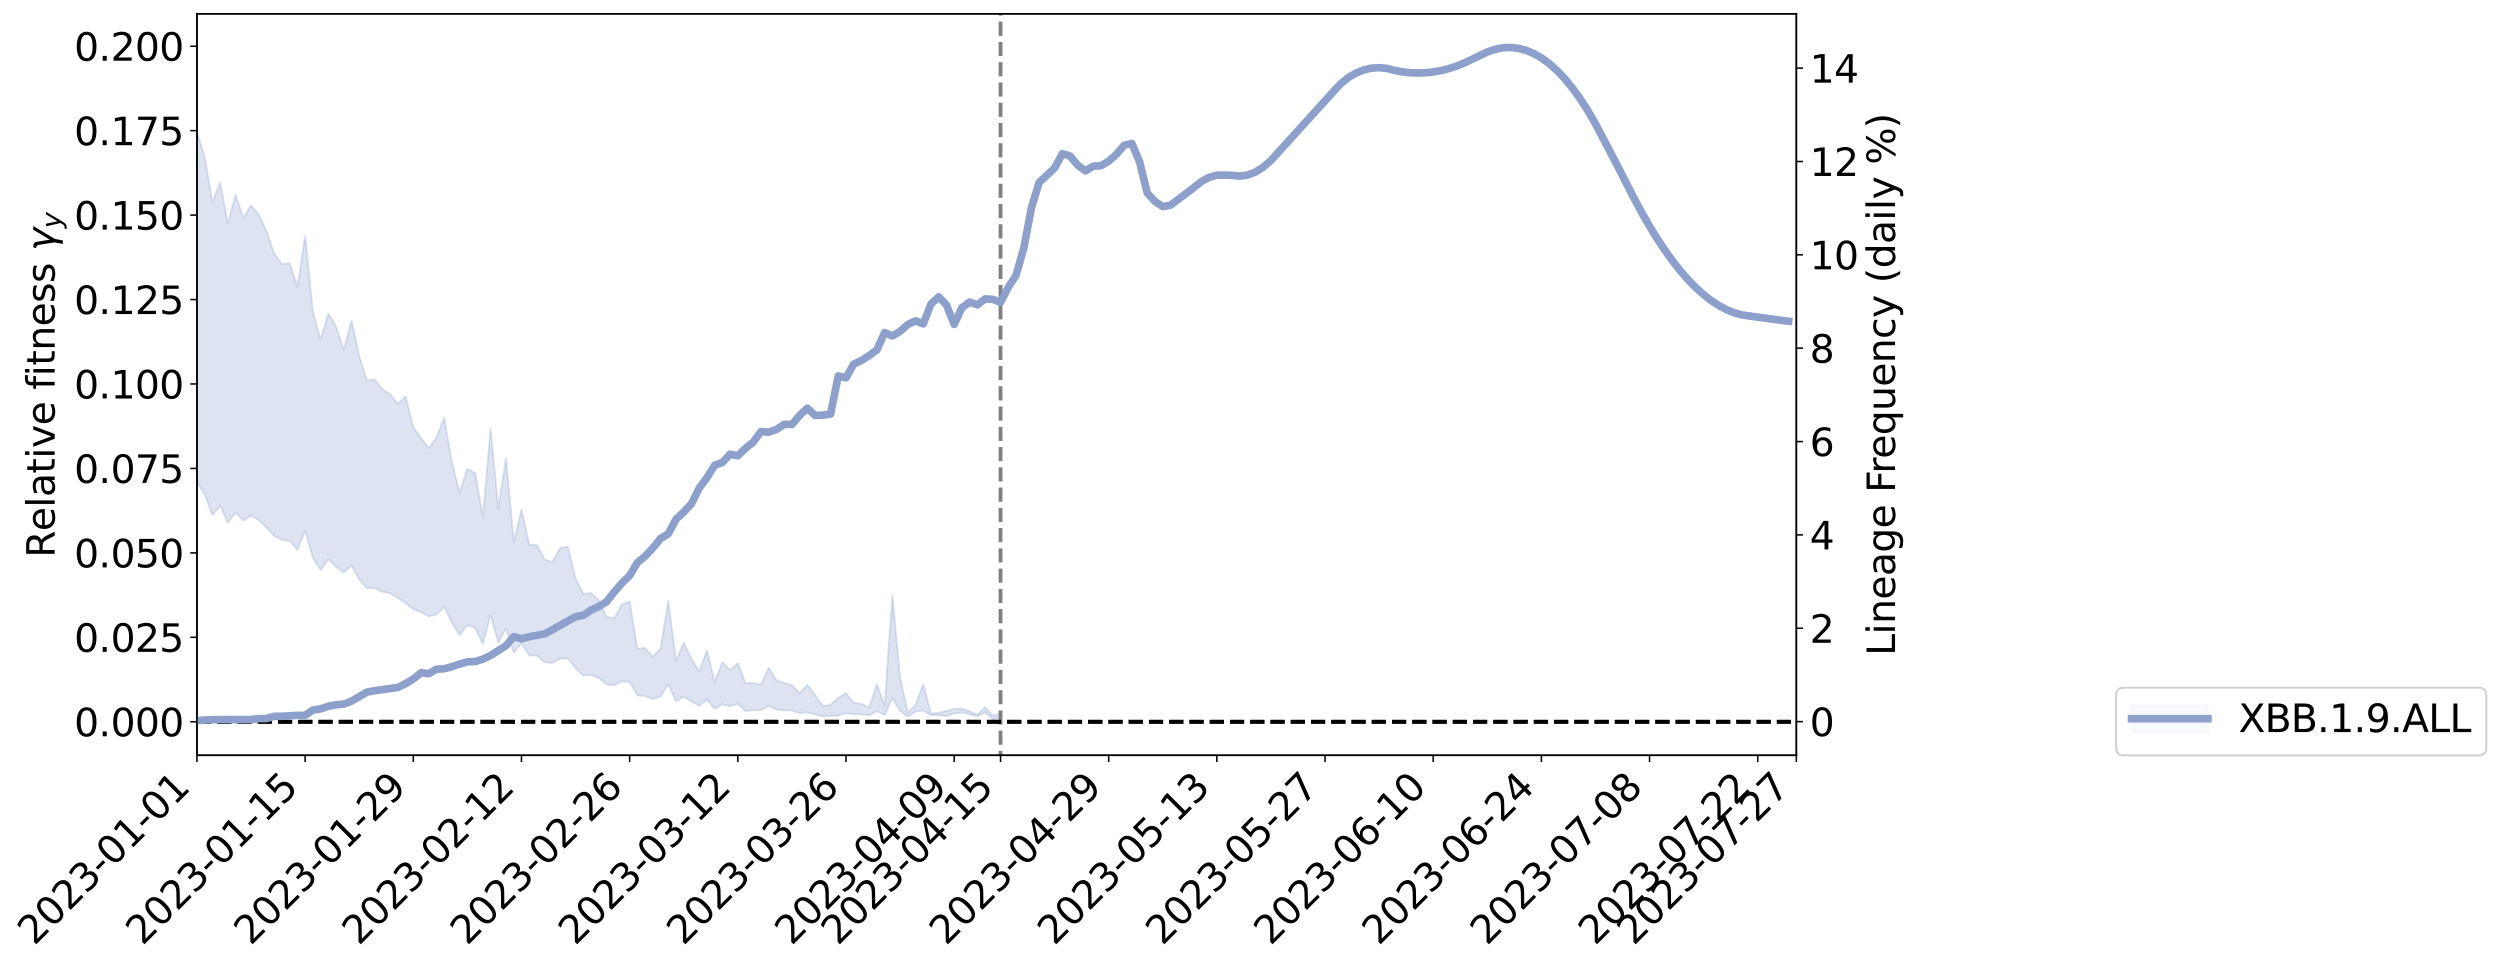 <?xml version="1.0" encoding="utf-8" standalone="no"?>
<!DOCTYPE svg PUBLIC "-//W3C//DTD SVG 1.1//EN"
  "http://www.w3.org/Graphics/SVG/1.1/DTD/svg11.dtd">
<svg xmlns:xlink="http://www.w3.org/1999/xlink" width="1308.306pt" height="505.355pt" viewBox="0 0 1308.306 505.355" xmlns="http://www.w3.org/2000/svg" version="1.1">
 <defs>
  <style type="text/css">*{stroke-linejoin: round; stroke-linecap: butt}</style>
 </defs>
 <g id="figure_1">
  <g id="patch_1">
   <path d="M 0 505.355 
L 1308.306 505.355 
L 1308.306 -0 
L 0 -0 
z
" style="fill: #ffffff"/>
  </g>
  <g id="axes_1">
   <g id="patch_2">
    <path d="M 103.075 395.28 
L 940.075 395.28 
L 940.075 7.2 
L 103.075 7.2 
z
" style="fill: #ffffff"/>
   </g>
   <g id="PolyCollection_1">
    <path d="M -2116.795 377.622 
L -2116.795 377.64 
L -2112.751 377.544 
L -2108.708 377.452 
L -2104.664 377.366 
L -2100.621 377.299 
L -2096.577 377.231 
L -2092.534 377.15 
L -2088.49 377.064 
L -2084.447 376.997 
L -2080.403 376.928 
L -2076.36 376.859 
L -2072.316 376.781 
L -2068.273 376.702 
L -2064.23 376.605 
L -2060.186 376.524 
L -2056.143 376.426 
L -2052.099 376.321 
L -2048.056 376.216 
L -2044.012 376.107 
L -2039.969 375.999 
L -2035.925 375.88 
L -2031.882 375.762 
L -2027.838 375.642 
L -2023.795 375.51 
L -2019.751 375.382 
L -2015.708 375.25 
L -2011.664 375.117 
L -2007.621 374.967 
L -2003.577 374.808 
L -1999.534 374.678 
L -1995.49 374.517 
L -1991.447 374.353 
L -1987.403 374.184 
L -1983.36 374.008 
L -1979.316 373.812 
L -1975.273 373.631 
L -1971.23 373.429 
L -1967.186 373.211 
L -1963.143 372.993 
L -1959.099 372.758 
L -1955.056 372.499 
L -1951.012 372.224 
L -1946.969 371.928 
L -1942.925 371.619 
L -1938.882 371.282 
L -1934.838 370.945 
L -1930.795 370.575 
L -1926.751 370.215 
L -1922.708 369.801 
L -1918.664 369.368 
L -1914.621 368.945 
L -1910.577 368.486 
L -1906.534 367.989 
L -1902.49 367.494 
L -1898.447 366.983 
L -1894.403 366.439 
L -1890.36 365.882 
L -1886.316 365.316 
L -1882.273 364.722 
L -1878.23 364.119 
L -1874.186 363.519 
L -1870.143 362.899 
L -1866.099 362.28 
L -1862.056 361.663 
L -1858.012 361.021 
L -1853.969 360.363 
L -1849.925 359.708 
L -1845.882 359.054 
L -1841.838 358.406 
L -1837.795 357.739 
L -1833.751 357.085 
L -1829.708 356.421 
L -1825.664 355.819 
L -1821.621 355.132 
L -1817.577 354.51 
L -1813.534 353.879 
L -1809.49 353.269 
L -1805.447 352.668 
L -1801.403 352.078 
L -1797.36 351.488 
L -1793.316 350.911 
L -1789.273 350.365 
L -1785.23 349.818 
L -1781.186 349.298 
L -1777.143 348.761 
L -1773.099 348.223 
L -1769.056 347.709 
L -1765.012 347.186 
L -1760.969 346.677 
L -1756.925 346.167 
L -1752.882 345.655 
L -1748.838 345.142 
L -1744.795 344.645 
L -1740.751 344.141 
L -1736.708 343.653 
L -1732.664 343.146 
L -1728.621 342.599 
L -1724.577 342.066 
L -1720.534 341.535 
L -1716.49 340.997 
L -1712.447 340.455 
L -1708.403 339.901 
L -1704.36 339.373 
L -1700.316 338.824 
L -1696.273 338.265 
L -1692.23 337.703 
L -1688.186 337.142 
L -1684.143 336.626 
L -1680.099 336.037 
L -1676.056 335.466 
L -1672.012 334.906 
L -1667.969 334.333 
L -1663.925 333.748 
L -1659.882 333.128 
L -1655.838 332.499 
L -1651.795 331.885 
L -1647.751 331.245 
L -1643.708 330.603 
L -1639.664 329.905 
L -1635.621 329.263 
L -1631.577 328.488 
L -1627.534 327.718 
L -1623.49 326.963 
L -1619.447 326.166 
L -1615.403 325.337 
L -1611.36 324.45 
L -1607.316 323.602 
L -1603.273 322.62 
L -1599.23 321.745 
L -1595.186 320.731 
L -1591.143 319.75 
L -1587.099 318.809 
L -1583.056 317.854 
L -1579.012 316.889 
L -1574.969 316.043 
L -1570.925 314.957 
L -1566.882 314.058 
L -1562.838 313.253 
L -1558.795 312.348 
L -1554.751 311.407 
L -1550.708 310.345 
L -1546.664 309.366 
L -1542.621 308.557 
L -1538.577 307.171 
L -1534.534 306.065 
L -1530.49 304.907 
L -1526.447 303.674 
L -1522.403 302.23 
L -1518.36 300.814 
L -1514.316 299.729 
L -1510.273 298.387 
L -1506.23 296.091 
L -1502.186 294.105 
L -1498.143 292.571 
L -1494.099 290.589 
L -1490.056 288.669 
L -1486.012 287.132 
L -1481.969 284.732 
L -1477.925 282.138 
L -1473.882 280.252 
L -1469.838 278.92 
L -1465.795 276.582 
L -1461.751 275.358 
L -1457.708 273.656 
L -1453.664 271.311 
L -1449.621 270.715 
L -1445.577 271.547 
L -1441.534 273.303 
L -1437.49 271.165 
L -1433.447 275.15 
L -1429.403 276.066 
L -1425.36 270.73 
L -1421.316 272.055 
L -1417.273 274.75 
L -1413.23 273.424 
L -1409.186 273.374 
L -1405.143 283.784 
L -1401.099 298.341 
L -1397.056 305.827 
L -1393.012 290.059 
L -1388.969 298.162 
L -1384.925 308.992 
L -1380.882 308.861 
L -1376.838 330.345 
L -1372.795 327.377 
L -1368.751 320.857 
L -1364.708 304.49 
L -1360.664 319.986 
L -1356.621 329.506 
L -1352.577 325.612 
L -1348.534 328.174 
L -1344.49 337.001 
L -1340.447 335.823 
L -1336.403 328.089 
L -1332.36 337.755 
L -1328.316 339.786 
L -1324.273 336.243 
L -1320.23 342.395 
L -1316.186 344.52 
L -1312.143 343.872 
L -1308.099 341.779 
L -1304.056 343.712 
L -1300.012 341.512 
L -1295.969 341.458 
L -1291.925 343.283 
L -1287.882 341.47 
L -1283.838 342.21 
L -1279.795 342.037 
L -1275.751 340.297 
L -1271.708 340.725 
L -1267.664 338.356 
L -1263.621 338.361 
L -1259.577 338.795 
L -1255.534 338.638 
L -1251.49 337.356 
L -1247.447 336.222 
L -1243.403 336.034 
L -1239.36 334.825 
L -1235.316 334.536 
L -1231.273 334.297 
L -1227.23 332.655 
L -1223.186 333.338 
L -1219.143 332.137 
L -1215.099 331.664 
L -1211.056 331.581 
L -1207.012 330.412 
L -1202.969 330.085 
L -1198.925 330.347 
L -1194.882 330.727 
L -1190.838 328.896 
L -1186.795 328.514 
L -1182.751 327.681 
L -1178.708 330.519 
L -1174.664 330.439 
L -1170.621 331.422 
L -1166.577 328.339 
L -1162.534 326.443 
L -1158.49 326.818 
L -1154.447 328.578 
L -1150.403 328.722 
L -1146.36 325.088 
L -1142.316 327.84 
L -1138.273 326.934 
L -1134.23 326.318 
L -1130.186 324.551 
L -1126.143 325.647 
L -1122.099 324.727 
L -1118.056 325.284 
L -1114.012 324.122 
L -1109.969 323.137 
L -1105.925 321.51 
L -1101.882 320.616 
L -1097.838 319.73 
L -1093.795 318.635 
L -1089.751 318.272 
L -1085.708 317.195 
L -1081.664 316.07 
L -1077.621 313.441 
L -1073.577 311.427 
L -1069.534 310.368 
L -1065.49 308.121 
L -1061.447 307.424 
L -1057.403 305.401 
L -1053.36 302.572 
L -1049.316 300.164 
L -1045.273 298.141 
L -1041.23 295.188 
L -1037.186 293.062 
L -1033.143 290.373 
L -1029.099 287.788 
L -1025.056 284.923 
L -1021.012 282.249 
L -1016.969 279.135 
L -1012.925 276.45 
L -1008.882 273.491 
L -1004.838 269.918 
L -1000.795 266.512 
L -996.751 263.922 
L -992.708 260.994 
L -988.664 257.468 
L -984.621 254.593 
L -980.577 251.169 
L -976.534 246.622 
L -972.49 244.188 
L -968.447 240.937 
L -964.403 237.949 
L -960.36 234.533 
L -956.316 230.399 
L -952.273 227.079 
L -948.23 223.28 
L -944.186 218.689 
L -940.143 215.718 
L -936.099 211.261 
L -932.056 207.756 
L -928.012 203.139 
L -923.969 197.815 
L -919.925 193.634 
L -915.882 189.999 
L -911.838 184.711 
L -907.795 180.572 
L -903.751 175.761 
L -899.708 171.787 
L -895.664 166.654 
L -891.621 161.993 
L -887.577 161.079 
L -883.534 153.21 
L -879.49 151.477 
L -875.447 146.231 
L -871.403 142.971 
L -867.36 138.351 
L -863.316 134.113 
L -859.273 130.064 
L -855.23 125.588 
L -851.186 122.229 
L -847.143 118.277 
L -843.099 119.445 
L -839.056 109.544 
L -835.012 106.648 
L -830.969 112.353 
L -826.925 101.58 
L -822.882 102.208 
L -818.838 100.507 
L -814.795 93.803 
L -810.751 93.945 
L -806.708 98.501 
L -802.664 93.844 
L -798.621 92.645 
L -794.577 95.265 
L -790.534 95.431 
L -786.49 96.792 
L -782.447 101.286 
L -778.403 106.035 
L -774.36 118.74 
L -770.316 116.062 
L -766.273 123.114 
L -762.23 128.068 
L -758.186 131.776 
L -754.143 138.158 
L -750.099 143.498 
L -746.056 134.137 
L -742.012 143.77 
L -737.969 157.814 
L -733.925 164.954 
L -729.882 168.726 
L -725.838 187.489 
L -721.795 190.32 
L -717.751 195.845 
L -713.708 194.568 
L -709.664 210.764 
L -705.621 205.776 
L -701.577 203.347 
L -697.534 217.639 
L -693.49 226.88 
L -689.447 225.645 
L -685.403 232.592 
L -681.36 234.993 
L -677.316 235.094 
L -673.273 234.71 
L -669.23 237.698 
L -665.186 239.945 
L -661.143 249.982 
L -657.099 244.209 
L -653.056 253.337 
L -649.012 251.268 
L -644.969 250.738 
L -640.925 253.968 
L -636.882 256.887 
L -632.838 253.026 
L -628.795 255.622 
L -624.751 255.095 
L -620.708 259.931 
L -616.664 257.982 
L -612.621 256.516 
L -608.577 258.064 
L -604.534 259.17 
L -600.49 258.122 
L -596.447 255.465 
L -592.403 256.883 
L -588.36 252.369 
L -584.316 253.2 
L -580.273 257.815 
L -576.23 256.53 
L -572.186 253.214 
L -568.143 251.725 
L -564.099 251.49 
L -560.056 247.143 
L -556.012 248.097 
L -551.969 247.721 
L -547.925 246.179 
L -543.882 244.91 
L -539.838 242.354 
L -535.795 243.202 
L -531.751 241.578 
L -527.708 240.441 
L -523.664 239.259 
L -519.621 238.132 
L -515.577 236.687 
L -511.534 233.271 
L -507.49 231.95 
L -503.447 229.873 
L -499.403 225.689 
L -495.36 228.148 
L -491.316 223.37 
L -487.273 224.11 
L -483.23 223.434 
L -479.186 223.231 
L -475.143 220.457 
L -471.099 220.123 
L -467.056 219.935 
L -463.012 215.132 
L -458.969 216.447 
L -454.925 215.384 
L -450.882 215.948 
L -446.838 213.073 
L -442.795 213.914 
L -438.751 212.959 
L -434.708 209.498 
L -430.664 208.493 
L -426.621 207.541 
L -422.577 206.697 
L -418.534 205.246 
L -414.49 204.987 
L -410.447 203.883 
L -406.403 202.85 
L -402.36 202.678 
L -398.316 200.219 
L -394.273 202.194 
L -390.23 202.211 
L -386.186 200.461 
L -382.143 198.865 
L -378.099 196.3 
L -374.056 198.671 
L -370.012 198.658 
L -365.969 197.554 
L -361.925 195.928 
L -357.882 194.779 
L -353.838 193.728 
L -349.795 193.896 
L -345.751 193.192 
L -341.708 193.487 
L -337.664 191.811 
L -333.621 189.997 
L -329.577 192.781 
L -325.534 190.926 
L -321.49 190.662 
L -317.447 192.748 
L -313.403 188.01 
L -309.36 188.974 
L -305.316 190.383 
L -301.273 187.912 
L -297.23 190.916 
L -293.186 188.783 
L -289.143 186.402 
L -285.099 189.486 
L -281.056 190.518 
L -277.012 188.454 
L -272.969 189.235 
L -268.925 188.318 
L -264.882 193.917 
L -260.838 193.035 
L -256.795 193.518 
L -252.751 189.681 
L -248.708 187.719 
L -244.664 191.145 
L -240.621 194.935 
L -236.577 192.344 
L -232.534 190.414 
L -228.49 187.5 
L -224.447 187.592 
L -220.403 189.464 
L -216.36 186.76 
L -212.316 185.42 
L -208.273 189.223 
L -204.23 186.426 
L -200.186 190.215 
L -196.143 190.548 
L -192.099 184.25 
L -188.056 184.726 
L -184.012 184.391 
L -179.969 185.758 
L -175.925 189.047 
L -171.882 195.078 
L -167.838 196.779 
L -163.795 196.789 
L -159.751 201.616 
L -155.708 211.428 
L -151.664 201.505 
L -147.621 198.128 
L -143.577 201.997 
L -139.534 205.99 
L -135.49 207.199 
L -131.447 205.688 
L -127.403 213.183 
L -123.36 218.219 
L -119.316 210.812 
L -115.273 218.039 
L -111.23 214.348 
L -107.186 214.868 
L -103.143 221.315 
L -99.099 221.064 
L -95.056 226.449 
L -91.012 226.087 
L -86.969 220.488 
L -82.925 214.987 
L -78.882 215.463 
L -74.838 219.944 
L -70.795 218.837 
L -66.751 224.381 
L -62.708 220.107 
L -58.664 223.492 
L -54.621 223.614 
L -50.577 227.316 
L -46.534 221.28 
L -42.49 227.192 
L -38.447 229.493 
L -34.403 232.249 
L -30.36 235.213 
L -26.316 234.967 
L -22.273 233.621 
L -18.23 237.218 
L -14.186 239.824 
L -10.143 238.686 
L -6.099 236.346 
L -2.056 239.568 
L 1.988 241.824 
L 6.031 236.967 
L 10.075 236.274 
L 14.118 245.237 
L 18.162 247.419 
L 22.205 239.161 
L 26.249 242.497 
L 30.292 243.188 
L 34.336 244.051 
L 38.379 248.395 
L 42.423 246.377 
L 46.466 244.395 
L 50.51 247.193 
L 54.553 247.796 
L 58.597 243.444 
L 62.64 245.016 
L 66.684 244.321 
L 70.727 253.165 
L 74.77 259.06 
L 78.814 259.04 
L 82.857 251.673 
L 86.901 250.557 
L 90.944 251.964 
L 94.988 251.626 
L 99.031 259.323 
L 103.075 252.184 
L 107.118 258.79 
L 111.162 269.569 
L 115.205 264.665 
L 119.249 273.532 
L 123.292 268.232 
L 127.336 272.466 
L 131.379 269.815 
L 135.423 272.229 
L 139.466 276.02 
L 143.51 280.472 
L 147.553 282.639 
L 151.597 283.071 
L 155.64 287.758 
L 159.684 277.694 
L 163.727 291.978 
L 167.77 298.356 
L 171.814 292.664 
L 175.857 296.696 
L 179.901 299.642 
L 183.944 295.864 
L 187.988 303.107 
L 192.031 307.842 
L 196.075 307.852 
L 200.118 309.683 
L 204.162 310.451 
L 208.205 313.027 
L 212.249 315.566 
L 216.292 318.83 
L 220.336 320.354 
L 224.379 322.616 
L 228.423 321.485 
L 232.466 317.715 
L 236.51 325.948 
L 240.553 332.378 
L 244.597 327.084 
L 248.64 328.654 
L 252.684 337.011 
L 256.727 321.796 
L 260.77 336.304 
L 264.814 328.806 
L 268.857 341.673 
L 272.901 336.671 
L 276.944 342.861 
L 280.988 343.118 
L 285.031 346.585 
L 289.075 346.981 
L 293.118 344.643 
L 297.162 344.581 
L 301.205 349.595 
L 305.249 353.655 
L 309.292 353.153 
L 313.336 354.821 
L 317.379 358.196 
L 321.423 358.682 
L 325.466 356.542 
L 329.51 356.91 
L 333.553 363.857 
L 337.597 364.268 
L 341.64 365.812 
L 345.684 364.458 
L 349.727 358.065 
L 353.77 367.044 
L 357.814 364.598 
L 361.857 367.044 
L 365.901 369.31 
L 369.944 366.176 
L 373.988 371.015 
L 378.031 368.501 
L 382.075 369.612 
L 386.118 368.278 
L 390.162 372.146 
L 394.205 371.652 
L 398.249 371.682 
L 402.292 369.487 
L 406.336 371.408 
L 410.379 371.674 
L 414.423 371.839 
L 418.466 373.149 
L 422.51 372.786 
L 426.553 373.851 
L 430.597 374.928 
L 434.64 374.575 
L 438.684 374.443 
L 442.727 373.232 
L 446.77 373.733 
L 450.814 373.806 
L 454.857 374.361 
L 458.901 372.159 
L 462.944 374.259 
L 466.988 365.231 
L 471.031 372.065 
L 475.075 375.07 
L 479.118 372.458 
L 483.162 371.847 
L 487.205 374.258 
L 491.249 374.246 
L 495.292 374.737 
L 499.336 373.32 
L 503.379 372.865 
L 507.423 373.729 
L 511.466 374.953 
L 515.51 372.724 
L 519.553 376.334 
L 523.597 375.642 
L 523.597 373.422 
L 523.597 373.422 
L 519.553 374.57 
L 515.51 370.04 
L 511.466 374.043 
L 507.423 372.203 
L 503.379 370.85 
L 499.336 370.994 
L 495.292 372.067 
L 491.249 372.931 
L 487.205 373.479 
L 483.162 358.159 
L 479.118 368.852 
L 475.075 373.066 
L 471.031 354.591 
L 466.988 311.459 
L 462.944 369.306 
L 458.901 358.017 
L 454.857 370.285 
L 450.814 368.322 
L 446.77 367.797 
L 442.727 362.81 
L 438.684 365.156 
L 434.64 368.955 
L 430.597 369.567 
L 426.553 363.686 
L 422.51 358.4 
L 418.466 362.698 
L 414.423 358.622 
L 410.379 357.314 
L 406.336 356.108 
L 402.292 349.409 
L 398.249 358.29 
L 394.205 357.392 
L 390.162 357.524 
L 386.118 347.033 
L 382.075 350.611 
L 378.031 346.533 
L 373.988 356.995 
L 369.944 340.382 
L 365.901 351.475 
L 361.857 344.797 
L 357.814 336.362 
L 353.77 345.916 
L 349.727 314.507 
L 345.684 339.386 
L 341.64 343.632 
L 337.597 339.012 
L 333.553 339.437 
L 329.51 314.819 
L 325.466 316.364 
L 321.423 323.594 
L 317.379 322.773 
L 313.336 314.049 
L 309.292 310.352 
L 305.249 310.732 
L 301.205 302.875 
L 297.162 286.063 
L 293.118 286.762 
L 289.075 294.16 
L 285.031 292.755 
L 280.988 285.302 
L 276.944 284.999 
L 272.901 266.591 
L 268.857 283.53 
L 264.814 239.608 
L 260.77 265.908 
L 256.727 224.395 
L 252.684 270.741 
L 248.64 247.465 
L 244.597 245.358 
L 240.553 257.619 
L 236.51 242.045 
L 232.466 218.58 
L 228.423 229.009 
L 224.379 234.551 
L 220.336 229.137 
L 216.292 223.533 
L 212.249 207.46 
L 208.205 211.36 
L 204.162 206.266 
L 200.118 203.666 
L 196.075 198.549 
L 192.031 199.122 
L 187.988 186.342 
L 183.944 167.835 
L 179.901 183.117 
L 175.857 170.674 
L 171.814 164.213 
L 167.77 177.902 
L 163.727 162.829 
L 159.684 123.539 
L 155.64 150.059 
L 151.597 137.697 
L 147.553 138.224 
L 143.51 132.766 
L 139.466 120.937 
L 135.423 112.277 
L 131.379 107.481 
L 127.336 113.975 
L 123.292 101.891 
L 119.249 116.886 
L 115.205 95.36 
L 111.162 105.775 
L 107.118 82.416 
L 103.075 68.889 
L 99.031 84.894 
L 94.988 66.702 
L 90.944 68.772 
L 86.901 66.583 
L 82.857 69.695 
L 78.814 85.199 
L 74.77 87.502 
L 70.727 75.252 
L 66.684 53.524 
L 62.64 55.567 
L 58.597 54.864 
L 54.553 65.107 
L 50.51 63.32 
L 46.466 57.544 
L 42.423 63.502 
L 38.379 65.987 
L 34.336 57.712 
L 30.292 58.032 
L 26.249 56.345 
L 22.205 50.777 
L 18.162 69.678 
L 14.118 62.434 
L 10.075 47.649 
L 6.031 51.413 
L 1.988 59.815 
L -2.056 55.72 
L -6.099 50.908 
L -10.143 58.362 
L -14.186 63.444 
L -18.23 54.777 
L -22.273 50.664 
L -26.316 54.703 
L -30.36 50.339 
L -34.403 50.639 
L -38.447 45.426 
L -42.49 43.369 
L -46.534 33.92 
L -50.577 44.288 
L -54.621 39.426 
L -58.664 40.859 
L -62.708 38.312 
L -66.751 43.786 
L -70.795 35.359 
L -74.838 39.973 
L -78.882 33.027 
L -82.925 33.739 
L -86.969 52.658 
L -91.012 58.105 
L -95.056 62.165 
L -99.099 57.909 
L -103.143 57.135 
L -107.186 49.536 
L -111.23 50.829 
L -115.273 53.52 
L -119.316 45.512 
L -123.36 53.797 
L -127.403 50.406 
L -131.447 39.816 
L -135.49 43.934 
L -139.534 42.61 
L -143.577 37.883 
L -147.621 35.15 
L -151.664 40.109 
L -155.708 55.906 
L -159.751 44.455 
L -163.795 37.869 
L -167.838 38.421 
L -171.882 36.784 
L -175.925 31.302 
L -179.969 28.66 
L -184.012 24.84 
L -188.056 29.775 
L -192.099 30.98 
L -196.143 38.811 
L -200.186 39.912 
L -204.23 36.977 
L -208.273 42.163 
L -212.316 38.206 
L -216.36 42.417 
L -220.403 45.853 
L -224.447 46.687 
L -228.49 46.504 
L -232.534 52.104 
L -236.577 55.196 
L -240.621 58.27 
L -244.664 56.465 
L -248.708 53.904 
L -252.751 56.9 
L -256.795 60.405 
L -260.838 61.295 
L -264.882 64.814 
L -268.925 59.11 
L -272.969 61.46 
L -277.012 60.993 
L -281.056 62.803 
L -285.099 61.66 
L -289.143 59.932 
L -293.186 64.556 
L -297.23 66.589 
L -301.273 63.411 
L -305.316 67 
L -309.36 64.32 
L -313.403 65.996 
L -317.447 71.329 
L -321.49 69.474 
L -325.534 70.789 
L -329.577 72.899 
L -333.621 70.24 
L -337.664 72.038 
L -341.708 74.753 
L -345.751 74.636 
L -349.795 76.115 
L -353.838 76.297 
L -357.882 77.525 
L -361.925 79.117 
L -365.969 80.954 
L -370.012 81.844 
L -374.056 82.602 
L -378.099 77.624 
L -382.143 82.904 
L -386.186 84.586 
L -390.23 86.296 
L -394.273 85.305 
L -398.316 84.47 
L -402.36 87.19 
L -406.403 87.438 
L -410.447 89.003 
L -414.49 89.702 
L -418.534 90.09 
L -422.577 90.643 
L -426.621 92.118 
L -430.664 93.536 
L -434.708 95.251 
L -438.751 99.378 
L -442.795 100.428 
L -446.838 99.294 
L -450.882 102.776 
L -454.925 101.712 
L -458.969 103.366 
L -463.012 100.792 
L -467.056 108.012 
L -471.099 107.949 
L -475.143 108.917 
L -479.186 112.259 
L -483.23 112.774 
L -487.273 114.036 
L -491.316 112.926 
L -495.36 118.883 
L -499.403 117.247 
L -503.447 122.743 
L -507.49 126.104 
L -511.534 128.47 
L -515.577 133.392 
L -519.621 136.425 
L -523.664 137.774 
L -527.708 140.462 
L -531.751 142.137 
L -535.795 145.171 
L -539.838 144.848 
L -543.882 149.359 
L -547.925 152.487 
L -551.969 154.962 
L -556.012 156.58 
L -560.056 157.24 
L -564.099 162.887 
L -568.143 164.616 
L -572.186 168.292 
L -576.23 172.632 
L -580.273 174.907 
L -584.316 172.084 
L -588.36 173.43 
L -592.403 178.948 
L -596.447 179.698 
L -600.49 183.188 
L -604.534 185.379 
L -608.577 186.059 
L -612.621 187.291 
L -616.664 189.357 
L -620.708 192.264 
L -624.751 189.028 
L -628.795 191.32 
L -632.838 190.805 
L -636.882 195.01 
L -640.925 195.21 
L -644.969 193.259 
L -649.012 195.316 
L -653.056 198.02 
L -657.099 191.981 
L -661.143 198.415 
L -665.186 191.532 
L -669.23 191.402 
L -673.273 190.551 
L -677.316 192.799 
L -681.36 193.848 
L -685.403 192.864 
L -689.447 188.615 
L -693.49 191.967 
L -697.534 183.768 
L -701.577 173.768 
L -705.621 176.78 
L -709.664 181.536 
L -713.708 169.386 
L -717.751 170.534 
L -721.795 167.367 
L -725.838 165.427 
L -729.882 150.947 
L -733.925 149.284 
L -737.969 143.274 
L -742.012 130.724 
L -746.056 121.159 
L -750.099 131.999 
L -754.143 125.799 
L -758.186 117.681 
L -762.23 113.363 
L -766.273 107.063 
L -770.316 97.894 
L -774.36 101.076 
L -778.403 85.376 
L -782.447 78.042 
L -786.49 73.27 
L -790.534 71.353 
L -794.577 71.368 
L -798.621 68.891 
L -802.664 71.313 
L -806.708 76.098 
L -810.751 70.021 
L -814.795 70.162 
L -818.838 78.424 
L -822.882 80.213 
L -826.925 78.834 
L -830.969 92.577 
L -835.012 84.384 
L -839.056 88.414 
L -843.099 99.983 
L -847.143 98.424 
L -851.186 103.287 
L -855.23 107.065 
L -859.273 112.501 
L -863.316 117.124 
L -867.36 122.035 
L -871.403 127.441 
L -875.447 131.092 
L -879.49 137.365 
L -883.534 139.388 
L -887.577 148.411 
L -891.621 149.424 
L -895.664 154.744 
L -899.708 160.681 
L -903.751 165.112 
L -907.795 170.667 
L -911.838 175.248 
L -915.882 181.229 
L -919.925 185.293 
L -923.969 190.151 
L -928.012 196.037 
L -932.056 201.14 
L -936.099 205.112 
L -940.143 210.115 
L -944.186 213.454 
L -948.23 218.579 
L -952.273 222.348 
L -956.316 225.488 
L -960.36 229.407 
L -964.403 232.591 
L -968.447 235.347 
L -972.49 238.418 
L -976.534 240.664 
L -980.577 244.981 
L -984.621 248.134 
L -988.664 250.986 
L -992.708 254.285 
L -996.751 256.573 
L -1000.795 259.534 
L -1004.838 262.655 
L -1008.882 266.019 
L -1012.925 268.734 
L -1016.969 271.438 
L -1021.012 274.126 
L -1025.056 276.969 
L -1029.099 279.752 
L -1033.143 282.157 
L -1037.186 284.702 
L -1041.23 286.71 
L -1045.273 289.528 
L -1049.316 291.536 
L -1053.36 293.806 
L -1057.403 296.585 
L -1061.447 298.459 
L -1065.49 298.964 
L -1069.534 301.226 
L -1073.577 302.33 
L -1077.621 304.36 
L -1081.664 306.908 
L -1085.708 308.133 
L -1089.751 309.249 
L -1093.795 309.393 
L -1097.838 310.512 
L -1101.882 311.255 
L -1105.925 311.991 
L -1109.969 313.61 
L -1114.012 314.578 
L -1118.056 315.858 
L -1122.099 314.966 
L -1126.143 315.709 
L -1130.186 314.422 
L -1134.23 316.36 
L -1138.273 316.655 
L -1142.316 318.013 
L -1146.36 314.858 
L -1150.403 318.666 
L -1154.447 318.373 
L -1158.49 316.226 
L -1162.534 315.673 
L -1166.577 317.584 
L -1170.621 321.055 
L -1174.664 319.749 
L -1178.708 319.678 
L -1182.751 316.226 
L -1186.795 316.441 
L -1190.838 317.219 
L -1194.882 319.226 
L -1198.925 318.605 
L -1202.969 318.092 
L -1207.012 318.301 
L -1211.056 319.513 
L -1215.099 319.234 
L -1219.143 319.804 
L -1223.186 321.115 
L -1227.23 320.1 
L -1231.273 321.884 
L -1235.316 322.063 
L -1239.36 322.295 
L -1243.403 323.573 
L -1247.447 323.638 
L -1251.49 324.999 
L -1255.534 326.474 
L -1259.577 326.609 
L -1263.621 326.138 
L -1267.664 325.823 
L -1271.708 328.727 
L -1275.751 328.248 
L -1279.795 330.322 
L -1283.838 330.489 
L -1287.882 329.927 
L -1291.925 331.62 
L -1295.969 329.904 
L -1300.012 330.181 
L -1304.056 332.514 
L -1308.099 330.842 
L -1312.143 333.177 
L -1316.186 333.785 
L -1320.23 331.983 
L -1324.273 326.031 
L -1328.316 329.724 
L -1332.36 327.715 
L -1336.403 318.954 
L -1340.447 326.242 
L -1344.49 327.641 
L -1348.534 319.612 
L -1352.577 317.161 
L -1356.621 321.283 
L -1360.664 312.245 
L -1364.708 296.188 
L -1368.751 313.482 
L -1372.795 319.842 
L -1376.838 322.976 
L -1380.882 301.632 
L -1384.925 301.942 
L -1388.969 290.845 
L -1393.012 282.471 
L -1397.056 299.25 
L -1401.099 291.624 
L -1405.143 276.628 
L -1409.186 265.952 
L -1413.23 266.28 
L -1417.273 267.944 
L -1421.316 265.394 
L -1425.36 264.251 
L -1429.403 270.075 
L -1433.447 269.303 
L -1437.49 265.39 
L -1441.534 267.833 
L -1445.577 266.251 
L -1449.621 265.619 
L -1453.664 266.09 
L -1457.708 268.406 
L -1461.751 269.959 
L -1465.795 271.014 
L -1469.838 273.25 
L -1473.882 274.4 
L -1477.925 276.175 
L -1481.969 278.774 
L -1486.012 281.065 
L -1490.056 282.505 
L -1494.099 284.316 
L -1498.143 286.258 
L -1502.186 287.617 
L -1506.23 289.605 
L -1510.273 291.947 
L -1514.316 293.248 
L -1518.36 294.213 
L -1522.403 295.642 
L -1526.447 297.043 
L -1530.49 298.303 
L -1534.534 299.455 
L -1538.577 300.535 
L -1542.621 302.058 
L -1546.664 302.746 
L -1550.708 303.779 
L -1554.751 304.864 
L -1558.795 305.843 
L -1562.838 306.775 
L -1566.882 307.548 
L -1570.925 308.401 
L -1574.969 309.588 
L -1579.012 310.363 
L -1583.056 311.348 
L -1587.099 312.285 
L -1591.143 313.256 
L -1595.186 314.252 
L -1599.23 315.296 
L -1603.273 316.173 
L -1607.316 317.2 
L -1611.36 318.078 
L -1615.403 318.995 
L -1619.447 319.832 
L -1623.49 320.666 
L -1627.534 321.464 
L -1631.577 322.288 
L -1635.621 323.17 
L -1639.664 323.822 
L -1643.708 324.646 
L -1647.751 325.353 
L -1651.795 326.069 
L -1655.838 326.742 
L -1659.882 327.496 
L -1663.925 328.213 
L -1667.969 328.895 
L -1672.012 329.582 
L -1676.056 330.25 
L -1680.099 330.947 
L -1684.143 331.705 
L -1688.186 332.278 
L -1692.23 332.971 
L -1696.273 333.67 
L -1700.316 334.371 
L -1704.36 335.051 
L -1708.403 335.686 
L -1712.447 336.386 
L -1716.49 337.07 
L -1720.534 337.753 
L -1724.577 338.428 
L -1728.621 339.115 
L -1732.664 339.818 
L -1736.708 340.472 
L -1740.751 341.104 
L -1744.795 341.758 
L -1748.838 342.397 
L -1752.882 343.044 
L -1756.925 343.689 
L -1760.969 344.333 
L -1765.012 344.97 
L -1769.056 345.606 
L -1773.099 346.223 
L -1777.143 346.88 
L -1781.186 347.517 
L -1785.23 348.113 
L -1789.273 348.743 
L -1793.316 349.365 
L -1797.36 350.01 
L -1801.403 350.665 
L -1805.447 351.31 
L -1809.49 351.966 
L -1813.534 352.63 
L -1817.577 353.316 
L -1821.621 353.986 
L -1825.664 354.729 
L -1829.708 355.371 
L -1833.751 356.082 
L -1837.795 356.78 
L -1841.838 357.479 
L -1845.882 358.136 
L -1849.925 358.805 
L -1853.969 359.482 
L -1858.012 360.167 
L -1862.056 360.833 
L -1866.099 361.473 
L -1870.143 362.117 
L -1874.186 362.768 
L -1878.23 363.398 
L -1882.273 364.038 
L -1886.316 364.667 
L -1890.36 365.264 
L -1894.403 365.853 
L -1898.447 366.43 
L -1902.49 366.97 
L -1906.534 367.491 
L -1910.577 368.023 
L -1914.621 368.505 
L -1918.664 368.949 
L -1922.708 369.41 
L -1926.751 369.847 
L -1930.795 370.222 
L -1934.838 370.611 
L -1938.882 370.96 
L -1942.925 371.317 
L -1946.969 371.637 
L -1951.012 371.946 
L -1955.056 372.23 
L -1959.099 372.497 
L -1963.143 372.737 
L -1967.186 372.957 
L -1971.23 373.182 
L -1975.273 373.389 
L -1979.316 373.571 
L -1983.36 373.777 
L -1987.403 373.956 
L -1991.447 374.128 
L -1995.49 374.297 
L -1999.534 374.462 
L -2003.577 374.59 
L -2007.621 374.759 
L -2011.664 374.919 
L -2015.708 375.054 
L -2019.751 375.191 
L -2023.795 375.324 
L -2027.838 375.465 
L -2031.882 375.589 
L -2035.925 375.712 
L -2039.969 375.84 
L -2044.012 375.953 
L -2048.056 376.068 
L -2052.099 376.18 
L -2056.143 376.297 
L -2060.186 376.406 
L -2064.23 376.49 
L -2068.273 376.601 
L -2072.316 376.69 
L -2076.36 376.778 
L -2080.403 376.854 
L -2084.447 376.933 
L -2088.49 377.009 
L -2092.534 377.114 
L -2096.577 377.208 
L -2100.621 377.284 
L -2104.664 377.357 
L -2108.708 377.439 
L -2112.751 377.527 
L -2116.795 377.622 
z
" clip-path="url(#p885804fd0e)" style="fill: #8da0cb; fill-opacity: 0.3; stroke: #8da0cb; stroke-opacity: 0.3"/>
   </g>
   <g id="matplotlib.axis_1">
    <g id="xtick_1">
     <g id="line2d_1">
      <defs>
       <path id="m0731ef34ee" d="M 0 0 
L 0 3.5 
" style="stroke: #000000; stroke-width: 0.8"/>
      </defs>
      <g>
       <use xlink:href="#m0731ef34ee" x="103.075" y="395.28" style="stroke: #000000; stroke-width: 0.8"/>
      </g>
     </g>
     <g id="text_1">
      <!-- 2023-01-01 -->
      <g transform="translate(17.946 495.214) rotate(-45) scale(0.2 -0.2)">
       <defs>
        <path id="DejaVuSans-32" d="M 1228 531 
L 3431 531 
L 3431 0 
L 469 0 
L 469 531 
Q 828 903 1448 1529 
Q 2069 2156 2228 2338 
Q 2531 2678 2651 2914 
Q 2772 3150 2772 3378 
Q 2772 3750 2511 3984 
Q 2250 4219 1831 4219 
Q 1534 4219 1204 4116 
Q 875 4013 500 3803 
L 500 4441 
Q 881 4594 1212 4672 
Q 1544 4750 1819 4750 
Q 2544 4750 2975 4387 
Q 3406 4025 3406 3419 
Q 3406 3131 3298 2873 
Q 3191 2616 2906 2266 
Q 2828 2175 2409 1742 
Q 1991 1309 1228 531 
z
" transform="scale(0.016)"/>
        <path id="DejaVuSans-30" d="M 2034 4250 
Q 1547 4250 1301 3770 
Q 1056 3291 1056 2328 
Q 1056 1369 1301 889 
Q 1547 409 2034 409 
Q 2525 409 2770 889 
Q 3016 1369 3016 2328 
Q 3016 3291 2770 3770 
Q 2525 4250 2034 4250 
z
M 2034 4750 
Q 2819 4750 3233 4129 
Q 3647 3509 3647 2328 
Q 3647 1150 3233 529 
Q 2819 -91 2034 -91 
Q 1250 -91 836 529 
Q 422 1150 422 2328 
Q 422 3509 836 4129 
Q 1250 4750 2034 4750 
z
" transform="scale(0.016)"/>
        <path id="DejaVuSans-33" d="M 2597 2516 
Q 3050 2419 3304 2112 
Q 3559 1806 3559 1356 
Q 3559 666 3084 287 
Q 2609 -91 1734 -91 
Q 1441 -91 1130 -33 
Q 819 25 488 141 
L 488 750 
Q 750 597 1062 519 
Q 1375 441 1716 441 
Q 2309 441 2620 675 
Q 2931 909 2931 1356 
Q 2931 1769 2642 2001 
Q 2353 2234 1838 2234 
L 1294 2234 
L 1294 2753 
L 1863 2753 
Q 2328 2753 2575 2939 
Q 2822 3125 2822 3475 
Q 2822 3834 2567 4026 
Q 2313 4219 1838 4219 
Q 1578 4219 1281 4162 
Q 984 4106 628 3988 
L 628 4550 
Q 988 4650 1302 4700 
Q 1616 4750 1894 4750 
Q 2613 4750 3031 4423 
Q 3450 4097 3450 3541 
Q 3450 3153 3228 2886 
Q 3006 2619 2597 2516 
z
" transform="scale(0.016)"/>
        <path id="DejaVuSans-2d" d="M 313 2009 
L 1997 2009 
L 1997 1497 
L 313 1497 
L 313 2009 
z
" transform="scale(0.016)"/>
        <path id="DejaVuSans-31" d="M 794 531 
L 1825 531 
L 1825 4091 
L 703 3866 
L 703 4441 
L 1819 4666 
L 2450 4666 
L 2450 531 
L 3481 531 
L 3481 0 
L 794 0 
L 794 531 
z
" transform="scale(0.016)"/>
       </defs>
       <use xlink:href="#DejaVuSans-32"/>
       <use xlink:href="#DejaVuSans-30" x="63.623"/>
       <use xlink:href="#DejaVuSans-32" x="127.246"/>
       <use xlink:href="#DejaVuSans-33" x="190.869"/>
       <use xlink:href="#DejaVuSans-2d" x="254.492"/>
       <use xlink:href="#DejaVuSans-30" x="290.576"/>
       <use xlink:href="#DejaVuSans-31" x="354.199"/>
       <use xlink:href="#DejaVuSans-2d" x="417.822"/>
       <use xlink:href="#DejaVuSans-30" x="453.906"/>
       <use xlink:href="#DejaVuSans-31" x="517.529"/>
      </g>
     </g>
    </g>
    <g id="xtick_2">
     <g id="line2d_2">
      <g>
       <use xlink:href="#m0731ef34ee" x="159.684" y="395.28" style="stroke: #000000; stroke-width: 0.8"/>
      </g>
     </g>
     <g id="text_2">
      <!-- 2023-01-15 -->
      <g transform="translate(74.555 495.214) rotate(-45) scale(0.2 -0.2)">
       <defs>
        <path id="DejaVuSans-35" d="M 691 4666 
L 3169 4666 
L 3169 4134 
L 1269 4134 
L 1269 2991 
Q 1406 3038 1543 3061 
Q 1681 3084 1819 3084 
Q 2600 3084 3056 2656 
Q 3513 2228 3513 1497 
Q 3513 744 3044 326 
Q 2575 -91 1722 -91 
Q 1428 -91 1123 -41 
Q 819 9 494 109 
L 494 744 
Q 775 591 1075 516 
Q 1375 441 1709 441 
Q 2250 441 2565 725 
Q 2881 1009 2881 1497 
Q 2881 1984 2565 2268 
Q 2250 2553 1709 2553 
Q 1456 2553 1204 2497 
Q 953 2441 691 2322 
L 691 4666 
z
" transform="scale(0.016)"/>
       </defs>
       <use xlink:href="#DejaVuSans-32"/>
       <use xlink:href="#DejaVuSans-30" x="63.623"/>
       <use xlink:href="#DejaVuSans-32" x="127.246"/>
       <use xlink:href="#DejaVuSans-33" x="190.869"/>
       <use xlink:href="#DejaVuSans-2d" x="254.492"/>
       <use xlink:href="#DejaVuSans-30" x="290.576"/>
       <use xlink:href="#DejaVuSans-31" x="354.199"/>
       <use xlink:href="#DejaVuSans-2d" x="417.822"/>
       <use xlink:href="#DejaVuSans-31" x="453.906"/>
       <use xlink:href="#DejaVuSans-35" x="517.529"/>
      </g>
     </g>
    </g>
    <g id="xtick_3">
     <g id="line2d_3">
      <g>
       <use xlink:href="#m0731ef34ee" x="216.292" y="395.28" style="stroke: #000000; stroke-width: 0.8"/>
      </g>
     </g>
     <g id="text_3">
      <!-- 2023-01-29 -->
      <g transform="translate(131.163 495.214) rotate(-45) scale(0.2 -0.2)">
       <defs>
        <path id="DejaVuSans-39" d="M 703 97 
L 703 672 
Q 941 559 1184 500 
Q 1428 441 1663 441 
Q 2288 441 2617 861 
Q 2947 1281 2994 2138 
Q 2813 1869 2534 1725 
Q 2256 1581 1919 1581 
Q 1219 1581 811 2004 
Q 403 2428 403 3163 
Q 403 3881 828 4315 
Q 1253 4750 1959 4750 
Q 2769 4750 3195 4129 
Q 3622 3509 3622 2328 
Q 3622 1225 3098 567 
Q 2575 -91 1691 -91 
Q 1453 -91 1209 -44 
Q 966 3 703 97 
z
M 1959 2075 
Q 2384 2075 2632 2365 
Q 2881 2656 2881 3163 
Q 2881 3666 2632 3958 
Q 2384 4250 1959 4250 
Q 1534 4250 1286 3958 
Q 1038 3666 1038 3163 
Q 1038 2656 1286 2365 
Q 1534 2075 1959 2075 
z
" transform="scale(0.016)"/>
       </defs>
       <use xlink:href="#DejaVuSans-32"/>
       <use xlink:href="#DejaVuSans-30" x="63.623"/>
       <use xlink:href="#DejaVuSans-32" x="127.246"/>
       <use xlink:href="#DejaVuSans-33" x="190.869"/>
       <use xlink:href="#DejaVuSans-2d" x="254.492"/>
       <use xlink:href="#DejaVuSans-30" x="290.576"/>
       <use xlink:href="#DejaVuSans-31" x="354.199"/>
       <use xlink:href="#DejaVuSans-2d" x="417.822"/>
       <use xlink:href="#DejaVuSans-32" x="453.906"/>
       <use xlink:href="#DejaVuSans-39" x="517.529"/>
      </g>
     </g>
    </g>
    <g id="xtick_4">
     <g id="line2d_4">
      <g>
       <use xlink:href="#m0731ef34ee" x="272.901" y="395.28" style="stroke: #000000; stroke-width: 0.8"/>
      </g>
     </g>
     <g id="text_4">
      <!-- 2023-02-12 -->
      <g transform="translate(187.772 495.214) rotate(-45) scale(0.2 -0.2)">
       <use xlink:href="#DejaVuSans-32"/>
       <use xlink:href="#DejaVuSans-30" x="63.623"/>
       <use xlink:href="#DejaVuSans-32" x="127.246"/>
       <use xlink:href="#DejaVuSans-33" x="190.869"/>
       <use xlink:href="#DejaVuSans-2d" x="254.492"/>
       <use xlink:href="#DejaVuSans-30" x="290.576"/>
       <use xlink:href="#DejaVuSans-32" x="354.199"/>
       <use xlink:href="#DejaVuSans-2d" x="417.822"/>
       <use xlink:href="#DejaVuSans-31" x="453.906"/>
       <use xlink:href="#DejaVuSans-32" x="517.529"/>
      </g>
     </g>
    </g>
    <g id="xtick_5">
     <g id="line2d_5">
      <g>
       <use xlink:href="#m0731ef34ee" x="329.51" y="395.28" style="stroke: #000000; stroke-width: 0.8"/>
      </g>
     </g>
     <g id="text_5">
      <!-- 2023-02-26 -->
      <g transform="translate(244.381 495.214) rotate(-45) scale(0.2 -0.2)">
       <defs>
        <path id="DejaVuSans-36" d="M 2113 2584 
Q 1688 2584 1439 2293 
Q 1191 2003 1191 1497 
Q 1191 994 1439 701 
Q 1688 409 2113 409 
Q 2538 409 2786 701 
Q 3034 994 3034 1497 
Q 3034 2003 2786 2293 
Q 2538 2584 2113 2584 
z
M 3366 4563 
L 3366 3988 
Q 3128 4100 2886 4159 
Q 2644 4219 2406 4219 
Q 1781 4219 1451 3797 
Q 1122 3375 1075 2522 
Q 1259 2794 1537 2939 
Q 1816 3084 2150 3084 
Q 2853 3084 3261 2657 
Q 3669 2231 3669 1497 
Q 3669 778 3244 343 
Q 2819 -91 2113 -91 
Q 1303 -91 875 529 
Q 447 1150 447 2328 
Q 447 3434 972 4092 
Q 1497 4750 2381 4750 
Q 2619 4750 2861 4703 
Q 3103 4656 3366 4563 
z
" transform="scale(0.016)"/>
       </defs>
       <use xlink:href="#DejaVuSans-32"/>
       <use xlink:href="#DejaVuSans-30" x="63.623"/>
       <use xlink:href="#DejaVuSans-32" x="127.246"/>
       <use xlink:href="#DejaVuSans-33" x="190.869"/>
       <use xlink:href="#DejaVuSans-2d" x="254.492"/>
       <use xlink:href="#DejaVuSans-30" x="290.576"/>
       <use xlink:href="#DejaVuSans-32" x="354.199"/>
       <use xlink:href="#DejaVuSans-2d" x="417.822"/>
       <use xlink:href="#DejaVuSans-32" x="453.906"/>
       <use xlink:href="#DejaVuSans-36" x="517.529"/>
      </g>
     </g>
    </g>
    <g id="xtick_6">
     <g id="line2d_6">
      <g>
       <use xlink:href="#m0731ef34ee" x="386.118" y="395.28" style="stroke: #000000; stroke-width: 0.8"/>
      </g>
     </g>
     <g id="text_6">
      <!-- 2023-03-12 -->
      <g transform="translate(300.989 495.214) rotate(-45) scale(0.2 -0.2)">
       <use xlink:href="#DejaVuSans-32"/>
       <use xlink:href="#DejaVuSans-30" x="63.623"/>
       <use xlink:href="#DejaVuSans-32" x="127.246"/>
       <use xlink:href="#DejaVuSans-33" x="190.869"/>
       <use xlink:href="#DejaVuSans-2d" x="254.492"/>
       <use xlink:href="#DejaVuSans-30" x="290.576"/>
       <use xlink:href="#DejaVuSans-33" x="354.199"/>
       <use xlink:href="#DejaVuSans-2d" x="417.822"/>
       <use xlink:href="#DejaVuSans-31" x="453.906"/>
       <use xlink:href="#DejaVuSans-32" x="517.529"/>
      </g>
     </g>
    </g>
    <g id="xtick_7">
     <g id="line2d_7">
      <g>
       <use xlink:href="#m0731ef34ee" x="442.727" y="395.28" style="stroke: #000000; stroke-width: 0.8"/>
      </g>
     </g>
     <g id="text_7">
      <!-- 2023-03-26 -->
      <g transform="translate(357.598 495.214) rotate(-45) scale(0.2 -0.2)">
       <use xlink:href="#DejaVuSans-32"/>
       <use xlink:href="#DejaVuSans-30" x="63.623"/>
       <use xlink:href="#DejaVuSans-32" x="127.246"/>
       <use xlink:href="#DejaVuSans-33" x="190.869"/>
       <use xlink:href="#DejaVuSans-2d" x="254.492"/>
       <use xlink:href="#DejaVuSans-30" x="290.576"/>
       <use xlink:href="#DejaVuSans-33" x="354.199"/>
       <use xlink:href="#DejaVuSans-2d" x="417.822"/>
       <use xlink:href="#DejaVuSans-32" x="453.906"/>
       <use xlink:href="#DejaVuSans-36" x="517.529"/>
      </g>
     </g>
    </g>
    <g id="xtick_8">
     <g id="line2d_8">
      <g>
       <use xlink:href="#m0731ef34ee" x="499.336" y="395.28" style="stroke: #000000; stroke-width: 0.8"/>
      </g>
     </g>
     <g id="text_8">
      <!-- 2023-04-09 -->
      <g transform="translate(414.207 495.214) rotate(-45) scale(0.2 -0.2)">
       <defs>
        <path id="DejaVuSans-34" d="M 2419 4116 
L 825 1625 
L 2419 1625 
L 2419 4116 
z
M 2253 4666 
L 3047 4666 
L 3047 1625 
L 3713 1625 
L 3713 1100 
L 3047 1100 
L 3047 0 
L 2419 0 
L 2419 1100 
L 313 1100 
L 313 1709 
L 2253 4666 
z
" transform="scale(0.016)"/>
       </defs>
       <use xlink:href="#DejaVuSans-32"/>
       <use xlink:href="#DejaVuSans-30" x="63.623"/>
       <use xlink:href="#DejaVuSans-32" x="127.246"/>
       <use xlink:href="#DejaVuSans-33" x="190.869"/>
       <use xlink:href="#DejaVuSans-2d" x="254.492"/>
       <use xlink:href="#DejaVuSans-30" x="290.576"/>
       <use xlink:href="#DejaVuSans-34" x="354.199"/>
       <use xlink:href="#DejaVuSans-2d" x="417.822"/>
       <use xlink:href="#DejaVuSans-30" x="453.906"/>
       <use xlink:href="#DejaVuSans-39" x="517.529"/>
      </g>
     </g>
    </g>
    <g id="xtick_9">
     <g id="line2d_9">
      <g>
       <use xlink:href="#m0731ef34ee" x="523.597" y="395.28" style="stroke: #000000; stroke-width: 0.8"/>
      </g>
     </g>
     <g id="text_9">
      <!-- 2023-04-15 -->
      <g transform="translate(438.468 495.214) rotate(-45) scale(0.2 -0.2)">
       <use xlink:href="#DejaVuSans-32"/>
       <use xlink:href="#DejaVuSans-30" x="63.623"/>
       <use xlink:href="#DejaVuSans-32" x="127.246"/>
       <use xlink:href="#DejaVuSans-33" x="190.869"/>
       <use xlink:href="#DejaVuSans-2d" x="254.492"/>
       <use xlink:href="#DejaVuSans-30" x="290.576"/>
       <use xlink:href="#DejaVuSans-34" x="354.199"/>
       <use xlink:href="#DejaVuSans-2d" x="417.822"/>
       <use xlink:href="#DejaVuSans-31" x="453.906"/>
       <use xlink:href="#DejaVuSans-35" x="517.529"/>
      </g>
     </g>
    </g>
    <g id="xtick_10">
     <g id="line2d_10">
      <g>
       <use xlink:href="#m0731ef34ee" x="580.205" y="395.28" style="stroke: #000000; stroke-width: 0.8"/>
      </g>
     </g>
     <g id="text_10">
      <!-- 2023-04-29 -->
      <g transform="translate(495.076 495.214) rotate(-45) scale(0.2 -0.2)">
       <use xlink:href="#DejaVuSans-32"/>
       <use xlink:href="#DejaVuSans-30" x="63.623"/>
       <use xlink:href="#DejaVuSans-32" x="127.246"/>
       <use xlink:href="#DejaVuSans-33" x="190.869"/>
       <use xlink:href="#DejaVuSans-2d" x="254.492"/>
       <use xlink:href="#DejaVuSans-30" x="290.576"/>
       <use xlink:href="#DejaVuSans-34" x="354.199"/>
       <use xlink:href="#DejaVuSans-2d" x="417.822"/>
       <use xlink:href="#DejaVuSans-32" x="453.906"/>
       <use xlink:href="#DejaVuSans-39" x="517.529"/>
      </g>
     </g>
    </g>
    <g id="xtick_11">
     <g id="line2d_11">
      <g>
       <use xlink:href="#m0731ef34ee" x="636.814" y="395.28" style="stroke: #000000; stroke-width: 0.8"/>
      </g>
     </g>
     <g id="text_11">
      <!-- 2023-05-13 -->
      <g transform="translate(551.685 495.214) rotate(-45) scale(0.2 -0.2)">
       <use xlink:href="#DejaVuSans-32"/>
       <use xlink:href="#DejaVuSans-30" x="63.623"/>
       <use xlink:href="#DejaVuSans-32" x="127.246"/>
       <use xlink:href="#DejaVuSans-33" x="190.869"/>
       <use xlink:href="#DejaVuSans-2d" x="254.492"/>
       <use xlink:href="#DejaVuSans-30" x="290.576"/>
       <use xlink:href="#DejaVuSans-35" x="354.199"/>
       <use xlink:href="#DejaVuSans-2d" x="417.822"/>
       <use xlink:href="#DejaVuSans-31" x="453.906"/>
       <use xlink:href="#DejaVuSans-33" x="517.529"/>
      </g>
     </g>
    </g>
    <g id="xtick_12">
     <g id="line2d_12">
      <g>
       <use xlink:href="#m0731ef34ee" x="693.423" y="395.28" style="stroke: #000000; stroke-width: 0.8"/>
      </g>
     </g>
     <g id="text_12">
      <!-- 2023-05-27 -->
      <g transform="translate(608.294 495.214) rotate(-45) scale(0.2 -0.2)">
       <defs>
        <path id="DejaVuSans-37" d="M 525 4666 
L 3525 4666 
L 3525 4397 
L 1831 0 
L 1172 0 
L 2766 4134 
L 525 4134 
L 525 4666 
z
" transform="scale(0.016)"/>
       </defs>
       <use xlink:href="#DejaVuSans-32"/>
       <use xlink:href="#DejaVuSans-30" x="63.623"/>
       <use xlink:href="#DejaVuSans-32" x="127.246"/>
       <use xlink:href="#DejaVuSans-33" x="190.869"/>
       <use xlink:href="#DejaVuSans-2d" x="254.492"/>
       <use xlink:href="#DejaVuSans-30" x="290.576"/>
       <use xlink:href="#DejaVuSans-35" x="354.199"/>
       <use xlink:href="#DejaVuSans-2d" x="417.822"/>
       <use xlink:href="#DejaVuSans-32" x="453.906"/>
       <use xlink:href="#DejaVuSans-37" x="517.529"/>
      </g>
     </g>
    </g>
    <g id="xtick_13">
     <g id="line2d_13">
      <g>
       <use xlink:href="#m0731ef34ee" x="750.031" y="395.28" style="stroke: #000000; stroke-width: 0.8"/>
      </g>
     </g>
     <g id="text_13">
      <!-- 2023-06-10 -->
      <g transform="translate(664.902 495.214) rotate(-45) scale(0.2 -0.2)">
       <use xlink:href="#DejaVuSans-32"/>
       <use xlink:href="#DejaVuSans-30" x="63.623"/>
       <use xlink:href="#DejaVuSans-32" x="127.246"/>
       <use xlink:href="#DejaVuSans-33" x="190.869"/>
       <use xlink:href="#DejaVuSans-2d" x="254.492"/>
       <use xlink:href="#DejaVuSans-30" x="290.576"/>
       <use xlink:href="#DejaVuSans-36" x="354.199"/>
       <use xlink:href="#DejaVuSans-2d" x="417.822"/>
       <use xlink:href="#DejaVuSans-31" x="453.906"/>
       <use xlink:href="#DejaVuSans-30" x="517.529"/>
      </g>
     </g>
    </g>
    <g id="xtick_14">
     <g id="line2d_14">
      <g>
       <use xlink:href="#m0731ef34ee" x="806.64" y="395.28" style="stroke: #000000; stroke-width: 0.8"/>
      </g>
     </g>
     <g id="text_14">
      <!-- 2023-06-24 -->
      <g transform="translate(721.511 495.214) rotate(-45) scale(0.2 -0.2)">
       <use xlink:href="#DejaVuSans-32"/>
       <use xlink:href="#DejaVuSans-30" x="63.623"/>
       <use xlink:href="#DejaVuSans-32" x="127.246"/>
       <use xlink:href="#DejaVuSans-33" x="190.869"/>
       <use xlink:href="#DejaVuSans-2d" x="254.492"/>
       <use xlink:href="#DejaVuSans-30" x="290.576"/>
       <use xlink:href="#DejaVuSans-36" x="354.199"/>
       <use xlink:href="#DejaVuSans-2d" x="417.822"/>
       <use xlink:href="#DejaVuSans-32" x="453.906"/>
       <use xlink:href="#DejaVuSans-34" x="517.529"/>
      </g>
     </g>
    </g>
    <g id="xtick_15">
     <g id="line2d_15">
      <g>
       <use xlink:href="#m0731ef34ee" x="863.249" y="395.28" style="stroke: #000000; stroke-width: 0.8"/>
      </g>
     </g>
     <g id="text_15">
      <!-- 2023-07-08 -->
      <g transform="translate(778.12 495.214) rotate(-45) scale(0.2 -0.2)">
       <defs>
        <path id="DejaVuSans-38" d="M 2034 2216 
Q 1584 2216 1326 1975 
Q 1069 1734 1069 1313 
Q 1069 891 1326 650 
Q 1584 409 2034 409 
Q 2484 409 2743 651 
Q 3003 894 3003 1313 
Q 3003 1734 2745 1975 
Q 2488 2216 2034 2216 
z
M 1403 2484 
Q 997 2584 770 2862 
Q 544 3141 544 3541 
Q 544 4100 942 4425 
Q 1341 4750 2034 4750 
Q 2731 4750 3128 4425 
Q 3525 4100 3525 3541 
Q 3525 3141 3298 2862 
Q 3072 2584 2669 2484 
Q 3125 2378 3379 2068 
Q 3634 1759 3634 1313 
Q 3634 634 3220 271 
Q 2806 -91 2034 -91 
Q 1263 -91 848 271 
Q 434 634 434 1313 
Q 434 1759 690 2068 
Q 947 2378 1403 2484 
z
M 1172 3481 
Q 1172 3119 1398 2916 
Q 1625 2713 2034 2713 
Q 2441 2713 2670 2916 
Q 2900 3119 2900 3481 
Q 2900 3844 2670 4047 
Q 2441 4250 2034 4250 
Q 1625 4250 1398 4047 
Q 1172 3844 1172 3481 
z
" transform="scale(0.016)"/>
       </defs>
       <use xlink:href="#DejaVuSans-32"/>
       <use xlink:href="#DejaVuSans-30" x="63.623"/>
       <use xlink:href="#DejaVuSans-32" x="127.246"/>
       <use xlink:href="#DejaVuSans-33" x="190.869"/>
       <use xlink:href="#DejaVuSans-2d" x="254.492"/>
       <use xlink:href="#DejaVuSans-30" x="290.576"/>
       <use xlink:href="#DejaVuSans-37" x="354.199"/>
       <use xlink:href="#DejaVuSans-2d" x="417.822"/>
       <use xlink:href="#DejaVuSans-30" x="453.906"/>
       <use xlink:href="#DejaVuSans-38" x="517.529"/>
      </g>
     </g>
    </g>
    <g id="xtick_16">
     <g id="line2d_16">
      <g>
       <use xlink:href="#m0731ef34ee" x="919.857" y="395.28" style="stroke: #000000; stroke-width: 0.8"/>
      </g>
     </g>
     <g id="text_16">
      <!-- 2023-07-22 -->
      <g transform="translate(834.728 495.214) rotate(-45) scale(0.2 -0.2)">
       <use xlink:href="#DejaVuSans-32"/>
       <use xlink:href="#DejaVuSans-30" x="63.623"/>
       <use xlink:href="#DejaVuSans-32" x="127.246"/>
       <use xlink:href="#DejaVuSans-33" x="190.869"/>
       <use xlink:href="#DejaVuSans-2d" x="254.492"/>
       <use xlink:href="#DejaVuSans-30" x="290.576"/>
       <use xlink:href="#DejaVuSans-37" x="354.199"/>
       <use xlink:href="#DejaVuSans-2d" x="417.822"/>
       <use xlink:href="#DejaVuSans-32" x="453.906"/>
       <use xlink:href="#DejaVuSans-32" x="517.529"/>
      </g>
     </g>
    </g>
    <g id="xtick_17">
     <g id="line2d_17">
      <g>
       <use xlink:href="#m0731ef34ee" x="940.075" y="395.28" style="stroke: #000000; stroke-width: 0.8"/>
      </g>
     </g>
     <g id="text_17">
      <!-- 2023-07-27 -->
      <g transform="translate(854.946 495.214) rotate(-45) scale(0.2 -0.2)">
       <use xlink:href="#DejaVuSans-32"/>
       <use xlink:href="#DejaVuSans-30" x="63.623"/>
       <use xlink:href="#DejaVuSans-32" x="127.246"/>
       <use xlink:href="#DejaVuSans-33" x="190.869"/>
       <use xlink:href="#DejaVuSans-2d" x="254.492"/>
       <use xlink:href="#DejaVuSans-30" x="290.576"/>
       <use xlink:href="#DejaVuSans-37" x="354.199"/>
       <use xlink:href="#DejaVuSans-2d" x="417.822"/>
       <use xlink:href="#DejaVuSans-32" x="453.906"/>
       <use xlink:href="#DejaVuSans-37" x="517.529"/>
      </g>
     </g>
    </g>
   </g>
   <g id="matplotlib.axis_2">
    <g id="ytick_1">
     <g id="line2d_18">
      <defs>
       <path id="md81f258dd6" d="M 0 0 
L -3.5 0 
" style="stroke: #000000; stroke-width: 0.8"/>
      </defs>
      <g>
       <use xlink:href="#md81f258dd6" x="103.075" y="377.716" style="stroke: #000000; stroke-width: 0.8"/>
      </g>
     </g>
     <g id="text_18">
      <!-- 0.000 -->
      <g transform="translate(38.819 385.315) scale(0.2 -0.2)">
       <defs>
        <path id="DejaVuSans-2e" d="M 684 794 
L 1344 794 
L 1344 0 
L 684 0 
L 684 794 
z
" transform="scale(0.016)"/>
       </defs>
       <use xlink:href="#DejaVuSans-30"/>
       <use xlink:href="#DejaVuSans-2e" x="63.623"/>
       <use xlink:href="#DejaVuSans-30" x="95.41"/>
       <use xlink:href="#DejaVuSans-30" x="159.033"/>
       <use xlink:href="#DejaVuSans-30" x="222.656"/>
      </g>
     </g>
    </g>
    <g id="ytick_2">
     <g id="line2d_19">
      <g>
       <use xlink:href="#md81f258dd6" x="103.075" y="333.524" style="stroke: #000000; stroke-width: 0.8"/>
      </g>
     </g>
     <g id="text_19">
      <!-- 0.025 -->
      <g transform="translate(38.819 341.123) scale(0.2 -0.2)">
       <use xlink:href="#DejaVuSans-30"/>
       <use xlink:href="#DejaVuSans-2e" x="63.623"/>
       <use xlink:href="#DejaVuSans-30" x="95.41"/>
       <use xlink:href="#DejaVuSans-32" x="159.033"/>
       <use xlink:href="#DejaVuSans-35" x="222.656"/>
      </g>
     </g>
    </g>
    <g id="ytick_3">
     <g id="line2d_20">
      <g>
       <use xlink:href="#md81f258dd6" x="103.075" y="289.333" style="stroke: #000000; stroke-width: 0.8"/>
      </g>
     </g>
     <g id="text_20">
      <!-- 0.050 -->
      <g transform="translate(38.819 296.931) scale(0.2 -0.2)">
       <use xlink:href="#DejaVuSans-30"/>
       <use xlink:href="#DejaVuSans-2e" x="63.623"/>
       <use xlink:href="#DejaVuSans-30" x="95.41"/>
       <use xlink:href="#DejaVuSans-35" x="159.033"/>
       <use xlink:href="#DejaVuSans-30" x="222.656"/>
      </g>
     </g>
    </g>
    <g id="ytick_4">
     <g id="line2d_21">
      <g>
       <use xlink:href="#md81f258dd6" x="103.075" y="245.141" style="stroke: #000000; stroke-width: 0.8"/>
      </g>
     </g>
     <g id="text_21">
      <!-- 0.075 -->
      <g transform="translate(38.819 252.74) scale(0.2 -0.2)">
       <use xlink:href="#DejaVuSans-30"/>
       <use xlink:href="#DejaVuSans-2e" x="63.623"/>
       <use xlink:href="#DejaVuSans-30" x="95.41"/>
       <use xlink:href="#DejaVuSans-37" x="159.033"/>
       <use xlink:href="#DejaVuSans-35" x="222.656"/>
      </g>
     </g>
    </g>
    <g id="ytick_5">
     <g id="line2d_22">
      <g>
       <use xlink:href="#md81f258dd6" x="103.075" y="200.95" style="stroke: #000000; stroke-width: 0.8"/>
      </g>
     </g>
     <g id="text_22">
      <!-- 0.100 -->
      <g transform="translate(38.819 208.548) scale(0.2 -0.2)">
       <use xlink:href="#DejaVuSans-30"/>
       <use xlink:href="#DejaVuSans-2e" x="63.623"/>
       <use xlink:href="#DejaVuSans-31" x="95.41"/>
       <use xlink:href="#DejaVuSans-30" x="159.033"/>
       <use xlink:href="#DejaVuSans-30" x="222.656"/>
      </g>
     </g>
    </g>
    <g id="ytick_6">
     <g id="line2d_23">
      <g>
       <use xlink:href="#md81f258dd6" x="103.075" y="156.758" style="stroke: #000000; stroke-width: 0.8"/>
      </g>
     </g>
     <g id="text_23">
      <!-- 0.125 -->
      <g transform="translate(38.819 164.357) scale(0.2 -0.2)">
       <use xlink:href="#DejaVuSans-30"/>
       <use xlink:href="#DejaVuSans-2e" x="63.623"/>
       <use xlink:href="#DejaVuSans-31" x="95.41"/>
       <use xlink:href="#DejaVuSans-32" x="159.033"/>
       <use xlink:href="#DejaVuSans-35" x="222.656"/>
      </g>
     </g>
    </g>
    <g id="ytick_7">
     <g id="line2d_24">
      <g>
       <use xlink:href="#md81f258dd6" x="103.075" y="112.567" style="stroke: #000000; stroke-width: 0.8"/>
      </g>
     </g>
     <g id="text_24">
      <!-- 0.150 -->
      <g transform="translate(38.819 120.165) scale(0.2 -0.2)">
       <use xlink:href="#DejaVuSans-30"/>
       <use xlink:href="#DejaVuSans-2e" x="63.623"/>
       <use xlink:href="#DejaVuSans-31" x="95.41"/>
       <use xlink:href="#DejaVuSans-35" x="159.033"/>
       <use xlink:href="#DejaVuSans-30" x="222.656"/>
      </g>
     </g>
    </g>
    <g id="ytick_8">
     <g id="line2d_25">
      <g>
       <use xlink:href="#md81f258dd6" x="103.075" y="68.375" style="stroke: #000000; stroke-width: 0.8"/>
      </g>
     </g>
     <g id="text_25">
      <!-- 0.175 -->
      <g transform="translate(38.819 75.973) scale(0.2 -0.2)">
       <use xlink:href="#DejaVuSans-30"/>
       <use xlink:href="#DejaVuSans-2e" x="63.623"/>
       <use xlink:href="#DejaVuSans-31" x="95.41"/>
       <use xlink:href="#DejaVuSans-37" x="159.033"/>
       <use xlink:href="#DejaVuSans-35" x="222.656"/>
      </g>
     </g>
    </g>
    <g id="ytick_9">
     <g id="line2d_26">
      <g>
       <use xlink:href="#md81f258dd6" x="103.075" y="24.183" style="stroke: #000000; stroke-width: 0.8"/>
      </g>
     </g>
     <g id="text_26">
      <!-- 0.200 -->
      <g transform="translate(38.819 31.782) scale(0.2 -0.2)">
       <use xlink:href="#DejaVuSans-30"/>
       <use xlink:href="#DejaVuSans-2e" x="63.623"/>
       <use xlink:href="#DejaVuSans-32" x="95.41"/>
       <use xlink:href="#DejaVuSans-30" x="159.033"/>
       <use xlink:href="#DejaVuSans-30" x="222.656"/>
      </g>
     </g>
    </g>
    <g id="text_27">
     <!-- Relative fitness $\gamma_y$ -->
     <g transform="translate(28.619 291.84) rotate(-90) scale(0.2 -0.2)">
      <defs>
       <path id="DejaVuSans-52" d="M 2841 2188 
Q 3044 2119 3236 1894 
Q 3428 1669 3622 1275 
L 4263 0 
L 3584 0 
L 2988 1197 
Q 2756 1666 2539 1819 
Q 2322 1972 1947 1972 
L 1259 1972 
L 1259 0 
L 628 0 
L 628 4666 
L 2053 4666 
Q 2853 4666 3247 4331 
Q 3641 3997 3641 3322 
Q 3641 2881 3436 2590 
Q 3231 2300 2841 2188 
z
M 1259 4147 
L 1259 2491 
L 2053 2491 
Q 2509 2491 2742 2702 
Q 2975 2913 2975 3322 
Q 2975 3731 2742 3939 
Q 2509 4147 2053 4147 
L 1259 4147 
z
" transform="scale(0.016)"/>
       <path id="DejaVuSans-65" d="M 3597 1894 
L 3597 1613 
L 953 1613 
Q 991 1019 1311 708 
Q 1631 397 2203 397 
Q 2534 397 2845 478 
Q 3156 559 3463 722 
L 3463 178 
Q 3153 47 2828 -22 
Q 2503 -91 2169 -91 
Q 1331 -91 842 396 
Q 353 884 353 1716 
Q 353 2575 817 3079 
Q 1281 3584 2069 3584 
Q 2775 3584 3186 3129 
Q 3597 2675 3597 1894 
z
M 3022 2063 
Q 3016 2534 2758 2815 
Q 2500 3097 2075 3097 
Q 1594 3097 1305 2825 
Q 1016 2553 972 2059 
L 3022 2063 
z
" transform="scale(0.016)"/>
       <path id="DejaVuSans-6c" d="M 603 4863 
L 1178 4863 
L 1178 0 
L 603 0 
L 603 4863 
z
" transform="scale(0.016)"/>
       <path id="DejaVuSans-61" d="M 2194 1759 
Q 1497 1759 1228 1600 
Q 959 1441 959 1056 
Q 959 750 1161 570 
Q 1363 391 1709 391 
Q 2188 391 2477 730 
Q 2766 1069 2766 1631 
L 2766 1759 
L 2194 1759 
z
M 3341 1997 
L 3341 0 
L 2766 0 
L 2766 531 
Q 2569 213 2275 61 
Q 1981 -91 1556 -91 
Q 1019 -91 701 211 
Q 384 513 384 1019 
Q 384 1609 779 1909 
Q 1175 2209 1959 2209 
L 2766 2209 
L 2766 2266 
Q 2766 2663 2505 2880 
Q 2244 3097 1772 3097 
Q 1472 3097 1187 3025 
Q 903 2953 641 2809 
L 641 3341 
Q 956 3463 1253 3523 
Q 1550 3584 1831 3584 
Q 2591 3584 2966 3190 
Q 3341 2797 3341 1997 
z
" transform="scale(0.016)"/>
       <path id="DejaVuSans-74" d="M 1172 4494 
L 1172 3500 
L 2356 3500 
L 2356 3053 
L 1172 3053 
L 1172 1153 
Q 1172 725 1289 603 
Q 1406 481 1766 481 
L 2356 481 
L 2356 0 
L 1766 0 
Q 1100 0 847 248 
Q 594 497 594 1153 
L 594 3053 
L 172 3053 
L 172 3500 
L 594 3500 
L 594 4494 
L 1172 4494 
z
" transform="scale(0.016)"/>
       <path id="DejaVuSans-69" d="M 603 3500 
L 1178 3500 
L 1178 0 
L 603 0 
L 603 3500 
z
M 603 4863 
L 1178 4863 
L 1178 4134 
L 603 4134 
L 603 4863 
z
" transform="scale(0.016)"/>
       <path id="DejaVuSans-76" d="M 191 3500 
L 800 3500 
L 1894 563 
L 2988 3500 
L 3597 3500 
L 2284 0 
L 1503 0 
L 191 3500 
z
" transform="scale(0.016)"/>
       <path id="DejaVuSans-20" transform="scale(0.016)"/>
       <path id="DejaVuSans-66" d="M 2375 4863 
L 2375 4384 
L 1825 4384 
Q 1516 4384 1395 4259 
Q 1275 4134 1275 3809 
L 1275 3500 
L 2222 3500 
L 2222 3053 
L 1275 3053 
L 1275 0 
L 697 0 
L 697 3053 
L 147 3053 
L 147 3500 
L 697 3500 
L 697 3744 
Q 697 4328 969 4595 
Q 1241 4863 1831 4863 
L 2375 4863 
z
" transform="scale(0.016)"/>
       <path id="DejaVuSans-6e" d="M 3513 2113 
L 3513 0 
L 2938 0 
L 2938 2094 
Q 2938 2591 2744 2837 
Q 2550 3084 2163 3084 
Q 1697 3084 1428 2787 
Q 1159 2491 1159 1978 
L 1159 0 
L 581 0 
L 581 3500 
L 1159 3500 
L 1159 2956 
Q 1366 3272 1645 3428 
Q 1925 3584 2291 3584 
Q 2894 3584 3203 3211 
Q 3513 2838 3513 2113 
z
" transform="scale(0.016)"/>
       <path id="DejaVuSans-73" d="M 2834 3397 
L 2834 2853 
Q 2591 2978 2328 3040 
Q 2066 3103 1784 3103 
Q 1356 3103 1142 2972 
Q 928 2841 928 2578 
Q 928 2378 1081 2264 
Q 1234 2150 1697 2047 
L 1894 2003 
Q 2506 1872 2764 1633 
Q 3022 1394 3022 966 
Q 3022 478 2636 193 
Q 2250 -91 1575 -91 
Q 1294 -91 989 -36 
Q 684 19 347 128 
L 347 722 
Q 666 556 975 473 
Q 1284 391 1588 391 
Q 1994 391 2212 530 
Q 2431 669 2431 922 
Q 2431 1156 2273 1281 
Q 2116 1406 1581 1522 
L 1381 1569 
Q 847 1681 609 1914 
Q 372 2147 372 2553 
Q 372 3047 722 3315 
Q 1072 3584 1716 3584 
Q 2034 3584 2315 3537 
Q 2597 3491 2834 3397 
z
" transform="scale(0.016)"/>
       <path id="DejaVuSans-Oblique-3b3" d="M 1491 2950 
L 1838 788 
L 3456 3500 
L 4066 3500 
L 1972 0 
L 1713 -1331 
L 1138 -1331 
L 1397 0 
L 988 2613 
Q 925 3006 628 3006 
L 475 3006 
L 569 3500 
L 788 3500 
Q 1403 3500 1491 2950 
z
" transform="scale(0.016)"/>
       <path id="DejaVuSans-Oblique-79" d="M 1588 -325 
Q 1188 -997 936 -1164 
Q 684 -1331 294 -1331 
L -159 -1331 
L -63 -850 
L 269 -850 
Q 509 -850 678 -719 
Q 847 -588 1056 -206 
L 1234 128 
L 459 3500 
L 1069 3500 
L 1650 819 
L 3256 3500 
L 3859 3500 
L 1588 -325 
z
" transform="scale(0.016)"/>
      </defs>
      <use xlink:href="#DejaVuSans-52" transform="translate(0 0.016)"/>
      <use xlink:href="#DejaVuSans-65" transform="translate(69.482 0.016)"/>
      <use xlink:href="#DejaVuSans-6c" transform="translate(131.006 0.016)"/>
      <use xlink:href="#DejaVuSans-61" transform="translate(158.789 0.016)"/>
      <use xlink:href="#DejaVuSans-74" transform="translate(220.068 0.016)"/>
      <use xlink:href="#DejaVuSans-69" transform="translate(259.277 0.016)"/>
      <use xlink:href="#DejaVuSans-76" transform="translate(287.061 0.016)"/>
      <use xlink:href="#DejaVuSans-65" transform="translate(346.24 0.016)"/>
      <use xlink:href="#DejaVuSans-20" transform="translate(407.764 0.016)"/>
      <use xlink:href="#DejaVuSans-66" transform="translate(439.551 0.016)"/>
      <use xlink:href="#DejaVuSans-69" transform="translate(474.756 0.016)"/>
      <use xlink:href="#DejaVuSans-74" transform="translate(502.539 0.016)"/>
      <use xlink:href="#DejaVuSans-6e" transform="translate(541.748 0.016)"/>
      <use xlink:href="#DejaVuSans-65" transform="translate(605.127 0.016)"/>
      <use xlink:href="#DejaVuSans-73" transform="translate(666.65 0.016)"/>
      <use xlink:href="#DejaVuSans-73" transform="translate(718.75 0.016)"/>
      <use xlink:href="#DejaVuSans-20" transform="translate(770.85 0.016)"/>
      <use xlink:href="#DejaVuSans-Oblique-3b3" transform="translate(802.637 0.016)"/>
      <use xlink:href="#DejaVuSans-Oblique-79" transform="translate(861.816 -16.391) scale(0.7)"/>
     </g>
    </g>
   </g>
   <g id="line2d_27">
    <path d="M 523.597 506.355 
L 523.597 7.2 
" clip-path="url(#p885804fd0e)" style="fill: none; stroke-dasharray: 7.4,3.2; stroke-dashoffset: 0; stroke: #808080; stroke-width: 2"/>
   </g>
   <g id="line2d_28">
    <path d="M 103.075 377.716 
L 1309.306 377.716 
" clip-path="url(#p885804fd0e)" style="fill: none; stroke-dasharray: 7.4,3.2; stroke-dashoffset: 0; stroke: #000000; stroke-width: 2"/>
   </g>
   <g id="line2d_29">
    <path d="M 103.075 377.716 
L 1309.306 377.716 
" clip-path="url(#p885804fd0e)" style="fill: none; stroke-dasharray: 7.4,3.2; stroke-dashoffset: 0; stroke: #000000; stroke-width: 2"/>
   </g>
   <g id="patch_3">
    <path d="M 103.075 395.28 
L 103.075 7.2 
" style="fill: none; stroke: #000000; stroke-width: 0.8; stroke-linejoin: miter; stroke-linecap: square"/>
   </g>
   <g id="patch_4">
    <path d="M 940.075 395.28 
L 940.075 7.2 
" style="fill: none; stroke: #000000; stroke-width: 0.8; stroke-linejoin: miter; stroke-linecap: square"/>
   </g>
   <g id="patch_5">
    <path d="M 103.075 395.28 
L 940.075 395.28 
" style="fill: none; stroke: #000000; stroke-width: 0.8; stroke-linejoin: miter; stroke-linecap: square"/>
   </g>
   <g id="patch_6">
    <path d="M 103.075 7.2 
L 940.075 7.2 
" style="fill: none; stroke: #000000; stroke-width: 0.8; stroke-linejoin: miter; stroke-linecap: square"/>
   </g>
   <g id="legend_1">
    <g id="patch_7">
     <path d="M 1111.475 395.28 
L 1297.106 395.28 
Q 1301.106 395.28 1301.106 391.28 
L 1301.106 363.924 
Q 1301.106 359.924 1297.106 359.924 
L 1111.475 359.924 
Q 1107.475 359.924 1107.475 363.924 
L 1107.475 391.28 
Q 1107.475 395.28 1111.475 395.28 
z
" style="fill: #ffffff; opacity: 0.8; stroke: #cccccc; stroke-linejoin: miter"/>
    </g>
    <g id="patch_8">
     <path d="M 1115.475 383.121 
L 1155.475 383.121 
L 1155.475 369.121 
L 1115.475 369.121 
z
" style="fill: #8da0cb; fill-opacity: 0.3; stroke: #8da0cb; stroke-opacity: 0.3; stroke-linejoin: miter"/>
    </g>
    <g id="text_28">
     <!-- XBB.1.9.ALL -->
     <g transform="translate(1171.475 383.121) scale(0.2 -0.2)">
      <defs>
       <path id="DejaVuSans-58" d="M 403 4666 
L 1081 4666 
L 2241 2931 
L 3406 4666 
L 4084 4666 
L 2584 2425 
L 4184 0 
L 3506 0 
L 2194 1984 
L 872 0 
L 191 0 
L 1856 2491 
L 403 4666 
z
" transform="scale(0.016)"/>
       <path id="DejaVuSans-42" d="M 1259 2228 
L 1259 519 
L 2272 519 
Q 2781 519 3026 730 
Q 3272 941 3272 1375 
Q 3272 1813 3026 2020 
Q 2781 2228 2272 2228 
L 1259 2228 
z
M 1259 4147 
L 1259 2741 
L 2194 2741 
Q 2656 2741 2882 2914 
Q 3109 3088 3109 3444 
Q 3109 3797 2882 3972 
Q 2656 4147 2194 4147 
L 1259 4147 
z
M 628 4666 
L 2241 4666 
Q 2963 4666 3353 4366 
Q 3744 4066 3744 3513 
Q 3744 3084 3544 2831 
Q 3344 2578 2956 2516 
Q 3422 2416 3680 2098 
Q 3938 1781 3938 1306 
Q 3938 681 3513 340 
Q 3088 0 2303 0 
L 628 0 
L 628 4666 
z
" transform="scale(0.016)"/>
       <path id="DejaVuSans-41" d="M 2188 4044 
L 1331 1722 
L 3047 1722 
L 2188 4044 
z
M 1831 4666 
L 2547 4666 
L 4325 0 
L 3669 0 
L 3244 1197 
L 1141 1197 
L 716 0 
L 50 0 
L 1831 4666 
z
" transform="scale(0.016)"/>
       <path id="DejaVuSans-4c" d="M 628 4666 
L 1259 4666 
L 1259 531 
L 3531 531 
L 3531 0 
L 628 0 
L 628 4666 
z
" transform="scale(0.016)"/>
      </defs>
      <use xlink:href="#DejaVuSans-58"/>
      <use xlink:href="#DejaVuSans-42" x="68.506"/>
      <use xlink:href="#DejaVuSans-42" x="137.109"/>
      <use xlink:href="#DejaVuSans-2e" x="205.713"/>
      <use xlink:href="#DejaVuSans-31" x="237.5"/>
      <use xlink:href="#DejaVuSans-2e" x="301.123"/>
      <use xlink:href="#DejaVuSans-39" x="332.91"/>
      <use xlink:href="#DejaVuSans-2e" x="396.533"/>
      <use xlink:href="#DejaVuSans-41" x="428.32"/>
      <use xlink:href="#DejaVuSans-4c" x="496.729"/>
      <use xlink:href="#DejaVuSans-4c" x="552.441"/>
     </g>
    </g>
   </g>
  </g>
  <g id="axes_2">
   <g id="matplotlib.axis_3">
    <g id="ytick_10">
     <g id="line2d_30">
      <defs>
       <path id="m0d6e90b8bc" d="M 0 0 
L 3.5 0 
" style="stroke: #000000; stroke-width: 0.8"/>
      </defs>
      <g>
       <use xlink:href="#m0d6e90b8bc" x="940.075" y="377.64" style="stroke: #000000; stroke-width: 0.8"/>
      </g>
     </g>
     <g id="text_29">
      <!-- 0 -->
      <g transform="translate(947.075 385.238) scale(0.2 -0.2)">
       <use xlink:href="#DejaVuSans-30"/>
      </g>
     </g>
    </g>
    <g id="ytick_11">
     <g id="line2d_31">
      <g>
       <use xlink:href="#m0d6e90b8bc" x="940.075" y="328.784" style="stroke: #000000; stroke-width: 0.8"/>
      </g>
     </g>
     <g id="text_30">
      <!-- 2 -->
      <g transform="translate(947.075 336.383) scale(0.2 -0.2)">
       <use xlink:href="#DejaVuSans-32"/>
      </g>
     </g>
    </g>
    <g id="ytick_12">
     <g id="line2d_32">
      <g>
       <use xlink:href="#m0d6e90b8bc" x="940.075" y="279.929" style="stroke: #000000; stroke-width: 0.8"/>
      </g>
     </g>
     <g id="text_31">
      <!-- 4 -->
      <g transform="translate(947.075 287.527) scale(0.2 -0.2)">
       <use xlink:href="#DejaVuSans-34"/>
      </g>
     </g>
    </g>
    <g id="ytick_13">
     <g id="line2d_33">
      <g>
       <use xlink:href="#m0d6e90b8bc" x="940.075" y="231.073" style="stroke: #000000; stroke-width: 0.8"/>
      </g>
     </g>
     <g id="text_32">
      <!-- 6 -->
      <g transform="translate(947.075 238.672) scale(0.2 -0.2)">
       <use xlink:href="#DejaVuSans-36"/>
      </g>
     </g>
    </g>
    <g id="ytick_14">
     <g id="line2d_34">
      <g>
       <use xlink:href="#m0d6e90b8bc" x="940.075" y="182.218" style="stroke: #000000; stroke-width: 0.8"/>
      </g>
     </g>
     <g id="text_33">
      <!-- 8 -->
      <g transform="translate(947.075 189.816) scale(0.2 -0.2)">
       <use xlink:href="#DejaVuSans-38"/>
      </g>
     </g>
    </g>
    <g id="ytick_15">
     <g id="line2d_35">
      <g>
       <use xlink:href="#m0d6e90b8bc" x="940.075" y="133.362" style="stroke: #000000; stroke-width: 0.8"/>
      </g>
     </g>
     <g id="text_34">
      <!-- 10 -->
      <g transform="translate(947.075 140.961) scale(0.2 -0.2)">
       <use xlink:href="#DejaVuSans-31"/>
       <use xlink:href="#DejaVuSans-30" x="63.623"/>
      </g>
     </g>
    </g>
    <g id="ytick_16">
     <g id="line2d_36">
      <g>
       <use xlink:href="#m0d6e90b8bc" x="940.075" y="84.507" style="stroke: #000000; stroke-width: 0.8"/>
      </g>
     </g>
     <g id="text_35">
      <!-- 12 -->
      <g transform="translate(947.075 92.105) scale(0.2 -0.2)">
       <use xlink:href="#DejaVuSans-31"/>
       <use xlink:href="#DejaVuSans-32" x="63.623"/>
      </g>
     </g>
    </g>
    <g id="ytick_17">
     <g id="line2d_37">
      <g>
       <use xlink:href="#m0d6e90b8bc" x="940.075" y="35.651" style="stroke: #000000; stroke-width: 0.8"/>
      </g>
     </g>
     <g id="text_36">
      <!-- 14 -->
      <g transform="translate(947.075 43.25) scale(0.2 -0.2)">
       <use xlink:href="#DejaVuSans-31"/>
       <use xlink:href="#DejaVuSans-34" x="63.623"/>
      </g>
     </g>
    </g>
    <g id="text_37">
     <!-- Lineage Frequency (daily %) -->
     <g transform="translate(991.722 343.16) rotate(-90) scale(0.2 -0.2)">
      <defs>
       <path id="DejaVuSans-67" d="M 2906 1791 
Q 2906 2416 2648 2759 
Q 2391 3103 1925 3103 
Q 1463 3103 1205 2759 
Q 947 2416 947 1791 
Q 947 1169 1205 825 
Q 1463 481 1925 481 
Q 2391 481 2648 825 
Q 2906 1169 2906 1791 
z
M 3481 434 
Q 3481 -459 3084 -895 
Q 2688 -1331 1869 -1331 
Q 1566 -1331 1297 -1286 
Q 1028 -1241 775 -1147 
L 775 -588 
Q 1028 -725 1275 -790 
Q 1522 -856 1778 -856 
Q 2344 -856 2625 -561 
Q 2906 -266 2906 331 
L 2906 616 
Q 2728 306 2450 153 
Q 2172 0 1784 0 
Q 1141 0 747 490 
Q 353 981 353 1791 
Q 353 2603 747 3093 
Q 1141 3584 1784 3584 
Q 2172 3584 2450 3431 
Q 2728 3278 2906 2969 
L 2906 3500 
L 3481 3500 
L 3481 434 
z
" transform="scale(0.016)"/>
       <path id="DejaVuSans-46" d="M 628 4666 
L 3309 4666 
L 3309 4134 
L 1259 4134 
L 1259 2759 
L 3109 2759 
L 3109 2228 
L 1259 2228 
L 1259 0 
L 628 0 
L 628 4666 
z
" transform="scale(0.016)"/>
       <path id="DejaVuSans-72" d="M 2631 2963 
Q 2534 3019 2420 3045 
Q 2306 3072 2169 3072 
Q 1681 3072 1420 2755 
Q 1159 2438 1159 1844 
L 1159 0 
L 581 0 
L 581 3500 
L 1159 3500 
L 1159 2956 
Q 1341 3275 1631 3429 
Q 1922 3584 2338 3584 
Q 2397 3584 2469 3576 
Q 2541 3569 2628 3553 
L 2631 2963 
z
" transform="scale(0.016)"/>
       <path id="DejaVuSans-71" d="M 947 1747 
Q 947 1113 1208 752 
Q 1469 391 1925 391 
Q 2381 391 2643 752 
Q 2906 1113 2906 1747 
Q 2906 2381 2643 2742 
Q 2381 3103 1925 3103 
Q 1469 3103 1208 2742 
Q 947 2381 947 1747 
z
M 2906 525 
Q 2725 213 2448 61 
Q 2172 -91 1784 -91 
Q 1150 -91 751 415 
Q 353 922 353 1747 
Q 353 2572 751 3078 
Q 1150 3584 1784 3584 
Q 2172 3584 2448 3432 
Q 2725 3281 2906 2969 
L 2906 3500 
L 3481 3500 
L 3481 -1331 
L 2906 -1331 
L 2906 525 
z
" transform="scale(0.016)"/>
       <path id="DejaVuSans-75" d="M 544 1381 
L 544 3500 
L 1119 3500 
L 1119 1403 
Q 1119 906 1312 657 
Q 1506 409 1894 409 
Q 2359 409 2629 706 
Q 2900 1003 2900 1516 
L 2900 3500 
L 3475 3500 
L 3475 0 
L 2900 0 
L 2900 538 
Q 2691 219 2414 64 
Q 2138 -91 1772 -91 
Q 1169 -91 856 284 
Q 544 659 544 1381 
z
M 1991 3584 
L 1991 3584 
z
" transform="scale(0.016)"/>
       <path id="DejaVuSans-63" d="M 3122 3366 
L 3122 2828 
Q 2878 2963 2633 3030 
Q 2388 3097 2138 3097 
Q 1578 3097 1268 2742 
Q 959 2388 959 1747 
Q 959 1106 1268 751 
Q 1578 397 2138 397 
Q 2388 397 2633 464 
Q 2878 531 3122 666 
L 3122 134 
Q 2881 22 2623 -34 
Q 2366 -91 2075 -91 
Q 1284 -91 818 406 
Q 353 903 353 1747 
Q 353 2603 823 3093 
Q 1294 3584 2113 3584 
Q 2378 3584 2631 3529 
Q 2884 3475 3122 3366 
z
" transform="scale(0.016)"/>
       <path id="DejaVuSans-79" d="M 2059 -325 
Q 1816 -950 1584 -1140 
Q 1353 -1331 966 -1331 
L 506 -1331 
L 506 -850 
L 844 -850 
Q 1081 -850 1212 -737 
Q 1344 -625 1503 -206 
L 1606 56 
L 191 3500 
L 800 3500 
L 1894 763 
L 2988 3500 
L 3597 3500 
L 2059 -325 
z
" transform="scale(0.016)"/>
       <path id="DejaVuSans-28" d="M 1984 4856 
Q 1566 4138 1362 3434 
Q 1159 2731 1159 2009 
Q 1159 1288 1364 580 
Q 1569 -128 1984 -844 
L 1484 -844 
Q 1016 -109 783 600 
Q 550 1309 550 2009 
Q 550 2706 781 3412 
Q 1013 4119 1484 4856 
L 1984 4856 
z
" transform="scale(0.016)"/>
       <path id="DejaVuSans-64" d="M 2906 2969 
L 2906 4863 
L 3481 4863 
L 3481 0 
L 2906 0 
L 2906 525 
Q 2725 213 2448 61 
Q 2172 -91 1784 -91 
Q 1150 -91 751 415 
Q 353 922 353 1747 
Q 353 2572 751 3078 
Q 1150 3584 1784 3584 
Q 2172 3584 2448 3432 
Q 2725 3281 2906 2969 
z
M 947 1747 
Q 947 1113 1208 752 
Q 1469 391 1925 391 
Q 2381 391 2643 752 
Q 2906 1113 2906 1747 
Q 2906 2381 2643 2742 
Q 2381 3103 1925 3103 
Q 1469 3103 1208 2742 
Q 947 2381 947 1747 
z
" transform="scale(0.016)"/>
       <path id="DejaVuSans-25" d="M 4653 2053 
Q 4381 2053 4226 1822 
Q 4072 1591 4072 1178 
Q 4072 772 4226 539 
Q 4381 306 4653 306 
Q 4919 306 5073 539 
Q 5228 772 5228 1178 
Q 5228 1588 5073 1820 
Q 4919 2053 4653 2053 
z
M 4653 2450 
Q 5147 2450 5437 2106 
Q 5728 1763 5728 1178 
Q 5728 594 5436 251 
Q 5144 -91 4653 -91 
Q 4153 -91 3862 251 
Q 3572 594 3572 1178 
Q 3572 1766 3864 2108 
Q 4156 2450 4653 2450 
z
M 1428 4353 
Q 1159 4353 1004 4120 
Q 850 3888 850 3481 
Q 850 3069 1003 2837 
Q 1156 2606 1428 2606 
Q 1700 2606 1854 2837 
Q 2009 3069 2009 3481 
Q 2009 3884 1853 4118 
Q 1697 4353 1428 4353 
z
M 4250 4750 
L 4750 4750 
L 1831 -91 
L 1331 -91 
L 4250 4750 
z
M 1428 4750 
Q 1922 4750 2215 4408 
Q 2509 4066 2509 3481 
Q 2509 2891 2217 2550 
Q 1925 2209 1428 2209 
Q 931 2209 642 2551 
Q 353 2894 353 3481 
Q 353 4063 643 4406 
Q 934 4750 1428 4750 
z
" transform="scale(0.016)"/>
       <path id="DejaVuSans-29" d="M 513 4856 
L 1013 4856 
Q 1481 4119 1714 3412 
Q 1947 2706 1947 2009 
Q 1947 1309 1714 600 
Q 1481 -109 1013 -844 
L 513 -844 
Q 928 -128 1133 580 
Q 1338 1288 1338 2009 
Q 1338 2731 1133 3434 
Q 928 4138 513 4856 
z
" transform="scale(0.016)"/>
      </defs>
      <use xlink:href="#DejaVuSans-4c"/>
      <use xlink:href="#DejaVuSans-69" x="55.713"/>
      <use xlink:href="#DejaVuSans-6e" x="83.496"/>
      <use xlink:href="#DejaVuSans-65" x="146.875"/>
      <use xlink:href="#DejaVuSans-61" x="208.398"/>
      <use xlink:href="#DejaVuSans-67" x="269.678"/>
      <use xlink:href="#DejaVuSans-65" x="333.154"/>
      <use xlink:href="#DejaVuSans-20" x="394.678"/>
      <use xlink:href="#DejaVuSans-46" x="426.465"/>
      <use xlink:href="#DejaVuSans-72" x="476.734"/>
      <use xlink:href="#DejaVuSans-65" x="515.598"/>
      <use xlink:href="#DejaVuSans-71" x="577.121"/>
      <use xlink:href="#DejaVuSans-75" x="640.598"/>
      <use xlink:href="#DejaVuSans-65" x="703.977"/>
      <use xlink:href="#DejaVuSans-6e" x="765.5"/>
      <use xlink:href="#DejaVuSans-63" x="828.879"/>
      <use xlink:href="#DejaVuSans-79" x="883.859"/>
      <use xlink:href="#DejaVuSans-20" x="943.039"/>
      <use xlink:href="#DejaVuSans-28" x="974.826"/>
      <use xlink:href="#DejaVuSans-64" x="1013.84"/>
      <use xlink:href="#DejaVuSans-61" x="1077.316"/>
      <use xlink:href="#DejaVuSans-69" x="1138.596"/>
      <use xlink:href="#DejaVuSans-6c" x="1166.379"/>
      <use xlink:href="#DejaVuSans-79" x="1194.162"/>
      <use xlink:href="#DejaVuSans-20" x="1253.342"/>
      <use xlink:href="#DejaVuSans-25" x="1285.129"/>
      <use xlink:href="#DejaVuSans-29" x="1380.148"/>
     </g>
    </g>
   </g>
   <g id="line2d_38">
    <path d="M -1 374.792 
L 10.075 374.792 
L 14.118 374.355 
L 18.162 373.732 
L 30.292 373.732 
L 38.379 374.121 
L 42.423 374.379 
L 46.466 374.379 
L 50.51 375.284 
L 58.597 375.207 
L 70.727 375.207 
L 74.77 375.644 
L 78.814 376.625 
L 90.944 376.625 
L 94.988 376.251 
L 99.031 376.398 
L 103.075 377.061 
L 111.162 376.606 
L 123.292 376.563 
L 131.379 376.563 
L 135.423 376.057 
L 139.466 376.057 
L 143.51 374.851 
L 147.553 374.851 
L 155.64 374.345 
L 159.684 374.345 
L 163.727 371.613 
L 167.77 370.964 
L 171.814 369.595 
L 175.857 368.832 
L 179.901 368.487 
L 183.944 366.906 
L 192.031 362.224 
L 196.075 361.451 
L 208.205 359.752 
L 212.249 357.766 
L 216.292 355.321 
L 220.336 352.061 
L 224.379 352.549 
L 228.423 350.229 
L 232.466 349.98 
L 236.51 348.884 
L 240.553 347.521 
L 244.597 346.342 
L 248.64 346.213 
L 252.684 344.927 
L 256.727 343.014 
L 264.814 337.888 
L 268.857 333.186 
L 272.901 334.271 
L 276.944 333.239 
L 285.031 331.71 
L 289.075 329.541 
L 297.162 325.002 
L 301.205 322.722 
L 305.249 322.003 
L 309.292 319.323 
L 313.336 317.396 
L 317.379 314.925 
L 321.423 309.813 
L 325.466 305.11 
L 329.51 301.244 
L 333.553 294.435 
L 337.597 291.108 
L 341.64 286.785 
L 345.684 281.82 
L 349.727 279.348 
L 353.77 271.743 
L 357.814 267.974 
L 361.857 263.622 
L 365.901 255.469 
L 369.944 250.028 
L 373.988 243.502 
L 378.031 242.042 
L 382.075 237.668 
L 386.118 238.511 
L 390.162 234.562 
L 394.205 231.355 
L 398.249 225.818 
L 402.292 226.192 
L 406.336 224.741 
L 410.379 222.061 
L 414.423 222.146 
L 418.466 217.365 
L 422.51 213.608 
L 426.553 217.369 
L 430.597 217.28 
L 434.64 216.73 
L 438.684 196.713 
L 442.727 197.688 
L 446.77 190.557 
L 450.814 188.619 
L 454.857 186.059 
L 458.901 183.101 
L 462.944 174.043 
L 466.988 175.82 
L 471.031 173.426 
L 475.075 169.836 
L 479.118 167.903 
L 483.162 169.494 
L 487.205 159.078 
L 491.249 155.347 
L 495.292 159.571 
L 499.336 169.757 
L 503.379 161.033 
L 507.423 158.062 
L 511.466 159.545 
L 515.51 156.426 
L 519.553 156.655 
L 523.597 158.223 
L 527.64 150.401 
L 531.684 144.188 
L 535.727 130.035 
L 539.77 108.788 
L 543.814 95.463 
L 547.857 91.779 
L 551.901 87.915 
L 555.944 80.422 
L 559.988 81.681 
L 564.031 86.527 
L 568.075 89.437 
L 572.118 86.948 
L 576.162 86.75 
L 580.205 84.345 
L 584.249 80.762 
L 588.292 76.007 
L 592.336 75.098 
L 596.379 84.706 
L 600.423 101.091 
L 604.466 105.444 
L 608.51 108.134 
L 612.553 107.387 
L 624.684 98.235 
L 628.727 95.016 
L 632.77 92.813 
L 636.814 91.672 
L 640.857 91.642 
L 644.901 91.786 
L 648.944 92.177 
L 652.988 91.583 
L 657.031 90.013 
L 661.075 87.472 
L 665.118 83.965 
L 697.466 48.282 
L 701.51 43.936 
L 705.553 40.598 
L 709.597 38.248 
L 713.64 36.611 
L 717.684 35.668 
L 721.727 35.403 
L 725.77 35.799 
L 729.814 36.84 
L 733.857 37.589 
L 737.901 38.045 
L 741.944 38.207 
L 745.988 38.077 
L 750.031 37.653 
L 754.075 36.935 
L 758.118 35.923 
L 762.162 34.617 
L 766.205 33.014 
L 778.336 27.201 
L 782.379 25.815 
L 786.423 25.026 
L 790.466 24.84 
L 794.51 25.265 
L 798.553 26.309 
L 802.597 27.978 
L 806.64 30.28 
L 810.684 33.223 
L 814.727 36.814 
L 818.77 41.062 
L 822.814 45.974 
L 826.857 51.559 
L 830.901 57.826 
L 834.944 64.783 
L 847.075 87.985 
L 855.162 103.851 
L 859.205 111.36 
L 863.249 118.399 
L 867.292 124.967 
L 871.336 131.057 
L 875.379 136.666 
L 879.423 141.791 
L 883.466 146.427 
L 887.51 150.57 
L 891.553 154.215 
L 895.597 157.36 
L 899.64 159.999 
L 903.684 162.129 
L 907.727 163.746 
L 911.77 164.845 
L 931.988 167.629 
L 936.031 168.099 
L 936.031 168.099 
" clip-path="url(#p885804fd0e)" style="fill: none; stroke: #8da0cb; stroke-width: 4; stroke-linecap: square"/>
   </g>
   <g id="patch_9">
    <path d="M 103.075 395.28 
L 103.075 7.2 
" style="fill: none; stroke: #000000; stroke-width: 0.8; stroke-linejoin: miter; stroke-linecap: square"/>
   </g>
   <g id="patch_10">
    <path d="M 940.075 395.28 
L 940.075 7.2 
" style="fill: none; stroke: #000000; stroke-width: 0.8; stroke-linejoin: miter; stroke-linecap: square"/>
   </g>
   <g id="patch_11">
    <path d="M 103.075 395.28 
L 940.075 395.28 
" style="fill: none; stroke: #000000; stroke-width: 0.8; stroke-linejoin: miter; stroke-linecap: square"/>
   </g>
   <g id="patch_12">
    <path d="M 103.075 7.2 
L 940.075 7.2 
" style="fill: none; stroke: #000000; stroke-width: 0.8; stroke-linejoin: miter; stroke-linecap: square"/>
   </g>
   <g id="legend_2">
    <g id="patch_13">
     <path d="M 1111.475 395.28 
L 1297.106 395.28 
Q 1301.106 395.28 1301.106 391.28 
L 1301.106 363.924 
Q 1301.106 359.924 1297.106 359.924 
L 1111.475 359.924 
Q 1107.475 359.924 1107.475 363.924 
L 1107.475 391.28 
Q 1107.475 395.28 1111.475 395.28 
z
" style="fill: #ffffff; opacity: 0.8; stroke: #cccccc; stroke-linejoin: miter"/>
    </g>
    <g id="line2d_39">
     <path d="M 1115.475 376.121 
L 1135.475 376.121 
L 1155.475 376.121 
" style="fill: none; stroke: #8da0cb; stroke-width: 4; stroke-linecap: square"/>
    </g>
    <g id="text_38">
     <!-- XBB.1.9.ALL -->
     <g transform="translate(1171.475 383.121) scale(0.2 -0.2)">
      <use xlink:href="#DejaVuSans-58"/>
      <use xlink:href="#DejaVuSans-42" x="68.506"/>
      <use xlink:href="#DejaVuSans-42" x="137.109"/>
      <use xlink:href="#DejaVuSans-2e" x="205.713"/>
      <use xlink:href="#DejaVuSans-31" x="237.5"/>
      <use xlink:href="#DejaVuSans-2e" x="301.123"/>
      <use xlink:href="#DejaVuSans-39" x="332.91"/>
      <use xlink:href="#DejaVuSans-2e" x="396.533"/>
      <use xlink:href="#DejaVuSans-41" x="428.32"/>
      <use xlink:href="#DejaVuSans-4c" x="496.729"/>
      <use xlink:href="#DejaVuSans-4c" x="552.441"/>
     </g>
    </g>
   </g>
  </g>
 </g>
 <defs>
  <clipPath id="p885804fd0e">
   <rect x="103.075" y="7.2" width="837" height="388.08"/>
  </clipPath>
 </defs>
</svg>

